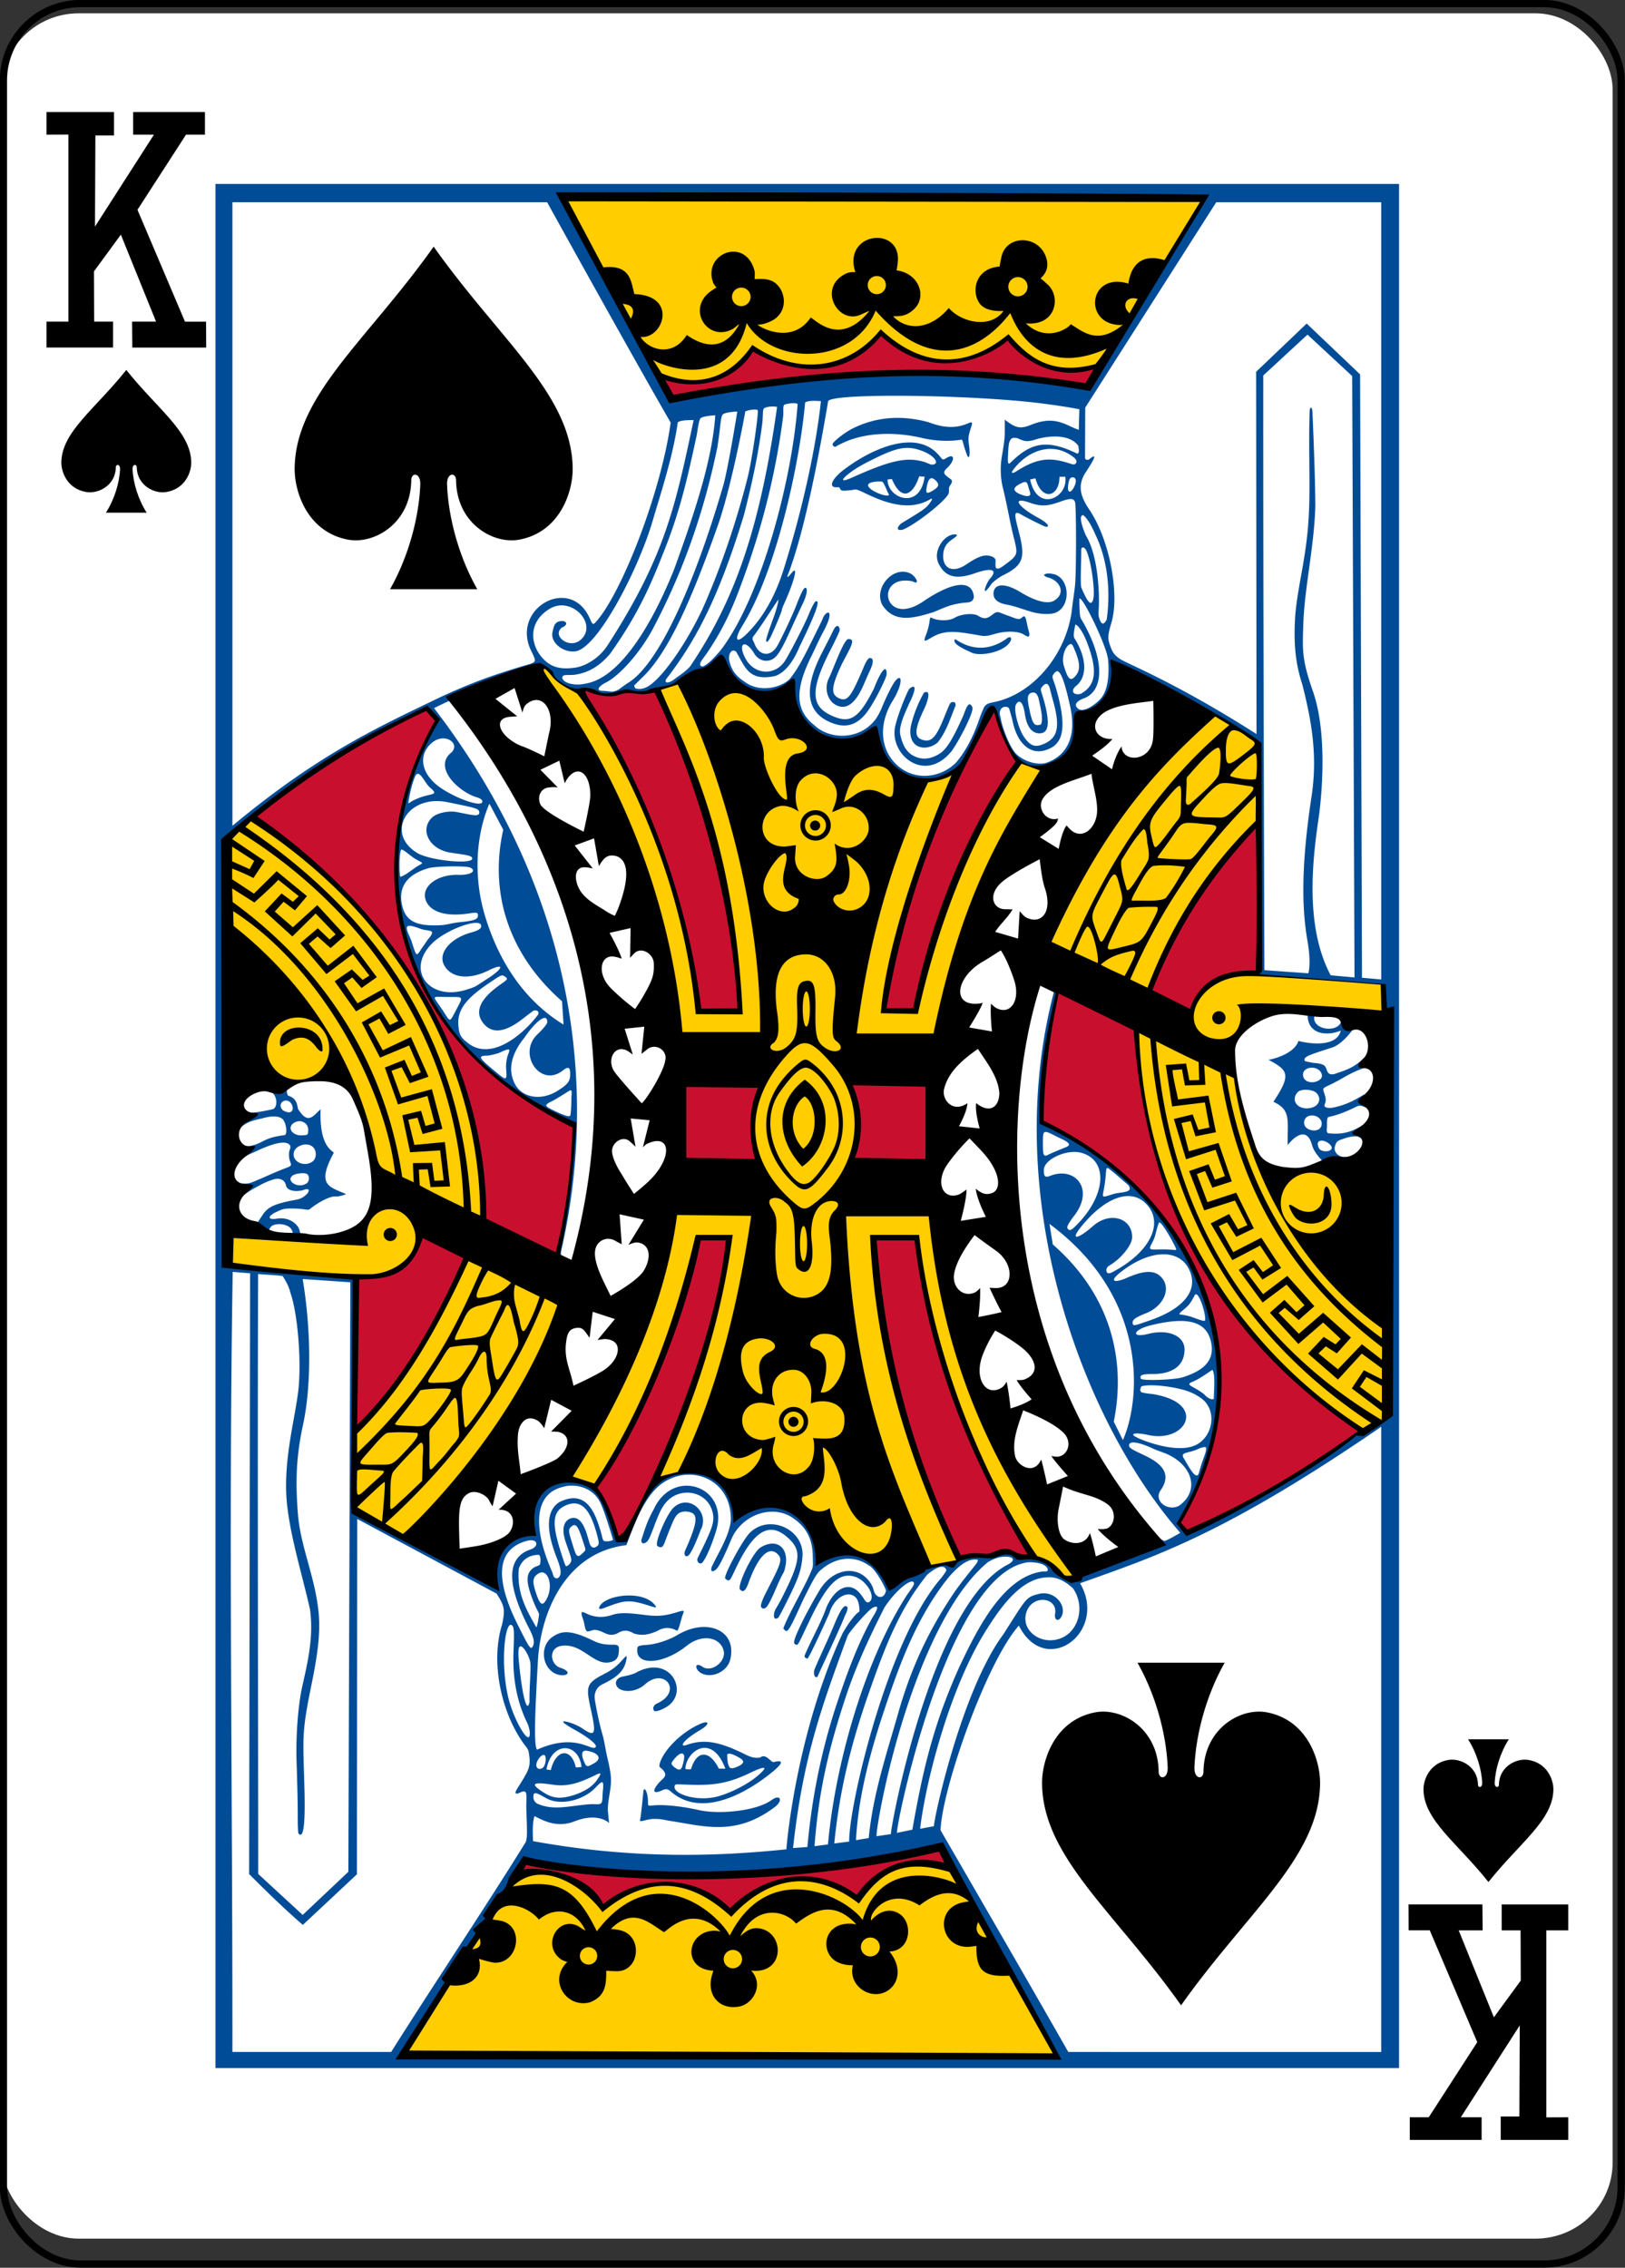 <svg width="224.23" height="312.81" xmlns="http://www.w3.org/2000/svg"><rect width="100%" height="100%" fill="#333333" stroke="none"/><g transform="translate(-259.93 -369.78) matrix(.934 0 0 .923 -1644.3 -291.15) matrix(1.071 0 0 1.07 -1853.2 1127.6)"><rect x="3634.2" y="-382.75" width="222.23" height="310.81" rx="10.63" ry="10.63" fill="#fff"/><path d="M3651.4-332.94c-4.291 5.465-8.883 8.61-8.96 12.873-.025 1.38.811 3.727 3.43 4.176 1.698.29 4.037-.938 4.086-3.432-.01-.496.588-.483.583.197-.08 1.967-.778 4.258-1.95 6.122h5.622c-1.172-1.864-1.87-4.155-1.95-6.122-.01-.68.59-.693.583-.197.05 2.495 2.388 3.722 4.087 3.432 2.618-.449 3.454-2.795 3.428-4.176-.077-4.263-4.668-7.408-8.959-12.873zm187.9 211.19c-4.291-5.465-8.883-8.61-8.96-12.873-.025-1.38.811-3.727 3.43-4.176 1.698-.29 4.037.938 4.086 3.432-.01.496.588.483.583-.197-.08-1.967-.778-4.258-1.95-6.122h5.622c-1.172 1.864-1.87 4.155-1.95 6.122-.01.68.59.693.583.197.05-2.494 2.388-3.722 4.087-3.432 2.618.449 3.454 2.796 3.428 4.176-.077 4.263-4.668 7.408-8.959 12.873zm-187.1-217.94h3.305l-4.855-12.146-3.71 5.13.026 7.016h2.605v3.618h-9.18v-3.618h3.025v-26.121l-3.025.012v-3.162h9.315v3.269h-2.57l-.056 12.73 8.131-12.837h-2.87v-3.162h9.91v3.162h-2.615l-6.695 10.49 6.555 15.624h2.91l.015 3.618h-10.19l-.031-3.623zM3838.5-115h-3.305l4.855 12.146 3.71-5.13-.027-7.016h-2.605v-3.618h9.18V-115h-3.024v26.121l3.025-.012v3.163h-9.315v-3.27h2.57l.056-12.73-8.131 12.837h2.87v3.163h-9.91v-3.163h2.615l6.694-10.49-6.554-15.624h-2.91l-.015-3.618h10.19l.031 3.623z"/><path d="M3663.7-358.92h163.27v263.16H3663.7zm115.88 261.48c-6.07-11.071-15.668-29.105-15.952-29.248-3.549 1.9-39.73 6.772-57.133 2.055-5.952 8.992-11.796 17.898-16.978 26.812zm-55.567-33.113c-.91.035-1.925.578-1.738.093.108-.28.365-3.12.478-4.135.272-.452.655.732.611 1.832-.025.631.277.18 2.337.29 2.23.117 4.055.537 4.811.701 2.636.573 7.735.162 9.92-1.436 1.183-.865 1.63.069.411.997-5.507 4.193-9.873 2.594-14.657 1.892-.95-.202-1.31-.267-2.173-.234zm2.341-3.978c-.342-.224-.567-.247-1.005-.042-1.69.793-1.248-.344-.031-1.49.556-.522.54-.789.118-1.338-.214-.279-.57-.313-.486-.73.366-1.797 2.877-4.515 5.683-5.73 1.168-.505 1.352.048-.124.92-2.27 1.34-3.005 2.484-1.72 2.018 2.49-.902 4.76-.265 7.946 1.331.91.456 1.327.546 2.101.463.573-.477 1.085.096 1.44.396.223.18.27.266.524.206 1.813-.428.726.733-1.751 2.55-4.438 3.15-9.279 4.635-12.695 1.446zm6.828.775c1.814-.55 4.026-1.696 5.382-2.892 1.65-1.454.717-1.233-1.178-.316-2.742 1.326-4.662 1.71-7.747 1.638-2.583-.06-2.502-.164-2.596.159-.33 1.134 3.224 2.293 6.14 1.41zm-5.01-4.43c.147-.489.26-1.14.128-1.351-.239-.383-.752-.1-1.405.728-.404.513-.349.582.047.987.2.135.352.236.471.306.551.236.64-.278.76-.67zm1.129.67c.794-2.714 2.572-2.662 3.84-.065l.895.005c-1.84-5.052-5.4-2.494-5.519.02.42.14.784.04.784.04zm6.642-.458c.84-.47.716-.79-.353-1.343-.76-.393-1.162-.473-1.3-.219.01.56.033 1.361.355 1.805.335.204.796.003 1.298-.243zm-11.767-7.729c-.154-.255-.127-.721.457-.993 3.601-1.673.977-5.204-1.802-2.556-.882.726-2.193 1.064-3.205.631-.953-.416-.97-1.585.294-1.834.416-.082 1.48-.309 1.874-.583 4.832-2.595 7.399 3.048 3.97 4.926-.705.413-1.452.644-1.588.41zm-13.538-5.124c-1.961-.892-2.23-3.988-.392-5.194 1.17-.803 2.366-1.022 5.59.578 2.275 1.13 3.578-.087 3.52 1.229-.036.8-.083 1.606-1.407 1.799-2.151.313-3.62-2.616-6.382-2.34-1.994.2-1.741 2.592-.301 3.078 1.92.648.756 1.416-.628.85zm35.911.465c-.265 0-.368-.706-.222-1.058.967-2.338 1.882-4.187 2.77-6.373.71-1.74 1.185-2.49 1.503-2.487.325.002.475.256-.068 1.329-.738 1.942-3.321 7.421-3.742 8.43-.064.156-.145.16-.24.159zm-15.952-.62c-.867-.62-.721-1.54.266-.843 1.269.895 3.349-.743 2.925-2.289-.513-1.868-2.986-2.32-5.057-.647-3.267 2.64-6.85 2.773-6.85.71.01-.59-.077-.724 1.282-.816 1.58-.107 3.364-.833 4.25-1.375 3.974-2.43 8.201-.753 7.326 3.303-.395 1.912-2.732 2.839-4.142 1.957zm-14.57-5.985c-.323-.01-.913.316-1.082.19-.33-.248-.283-.968-.555-1.738-.483-1.367-.012-.94.838-.57 1.154.447 2.247.36 3.22.022 1.004-.35 2.321-.27 4.43.006 1.696.222 2.648.157 4.188-.284 1.67-.526 1.228-.337.95.698-.182.678-.41 1.588-.623 1.807-1.154-.65-2.031-.398-2.79.044-1.248.55-2.132.646-3.153.339-.961-.55-1.531-.504-2.303-.03-1.33.646-1.92-.422-3.12-.484zm24.912-2.842c.234-.413.574-.98.894-1.618 2.581-5.146 2.757-6.577.935-8.31-2.448-2.33-4.535-1.32-6.88 3.332-.57 1.13-.91 1.978-1.14 2.327-.266.401-.575.092-.728-.065-.29-.295 2.314-5.234 3.334-6.312 2.67-2.821 7.633-.564 7.317 3.273-.16 1.933-.526 2.992-2.286 6.535-.436.877-.814 1.62-1.045 1.979-.826.555-.637-.72-.4-1.14zm-24.329-.205c.408-1.833 6.26-2.68 7.803-.277.15.234.062.225-.6.043-2.976-.988-3.566-.934-6.417.197-.429.166-.734.235-.786.037zm22.332-.348c0-.172.218-.85.548-1.505 1.952-3.872 2.49-4.806 1.895-5.53-1.16-1.41-2.718-.185-4.15 3.859-.535 1.511-.9 1.189-1.16.95-.5-.457 1.713-5.161 2.78-5.863 2.42-1.544 4.324.244 3.255 3.403-.835 1.426-1.523 3.621-2.302 4.776-.37.518-.869.364-.866-.09zm-8.752-6.289c-.117-.195.111-.457.95-2.26 1.151-2.48 1.509-3.398 1.04-4.813-.834-2.522-3.98-3.14-5.89-1.486-.626.534-1.05 1.274-1.345 1.938-.69 1.537-1.266 3.525-1.675 3.942-.358.362-.857.435-.824-.196.454-1.338.669-2.376 1.743-4.338 2.677-5.841 10.396-3.136 8.589 3.013-.672 2.232-1.444 3.922-1.901 4.471-.254.306-.676.04-.687-.27zm-1.79-1.073c0-.192.29-.74.597-1.503 1.305-3.241 1.314-4.235-.589-4.276-1.138.147-1.307.615-2.306 3.172-.324.83-.503 1.423-.696 1.676-.207.272-.595.11-.754-.052-.408-.418 1.373-4.612 2.314-5.403 2.166-1.892 4.971.795 3.657 3.207-.616 1.687-1.147 2.83-1.508 3.352-.32.461-.72.396-.716-.172zm-46.094-37.792-6.577-.453c1.165 7.068 1.225 14.847.047 20.364-1.006 4.717-1.018 8.192-.717 12.281.35 4.758 2.354 8.793 2.859 13.844.365 3.66-.44 7.48-1.16 11.118-1.203 6.08-.955 6.716-.778 13.851.164 6.615-.45 6.378-.828 5.992-.057-.059-.11-1.228-.101-2.62.01-1.391-.077-4.794-.156-7.156-.158-4.718.364-8.889.743-10.605.77-3.493 1.635-7.07 1.102-10.937-1.083-4.879-2.609-9.751-3.144-14.454-.66-5.799.963-11.617 1.499-15.828.518-4.066-.031-11.1-1.09-14.028-.183-.974-1.05-2.244-1.05-2.244-1.027-.127-2.446-.202-3.377-.274-.078 27.925-.001 55.861.02 83.789l6.134 5.723 6.301-6.025zm.443 32.033s9.358 5.418 19.676 10.742c-.983-6.092 2.133-7.01 5.059-7.717-.7-11.768 10.02-9.354 11.663.87l1.056.005c1.858-5.098 3.695-8.617 7.925-9.456 3.278-.65 6.511 1.437 7.33 6.354-.144-.345 10.87-6.5 11.174 6.504 5.001-3.123 8.57-.425 10.013 3.54 2.111-3.237 7.397-3.379 9.087-3.614-.092-.734 6.147-1.945 8.94-.981 3.411-.446 4.828 2.315 6.52 3.09 3.553-1.006 13.054-4.366 12.247-6.09.093.06.502.592 1.118.84.22.09 2.237-1.126 2.237-1.126-13.674-15.844-24.863-46.92-17.436-75.538-1.06-.943.964-.165.489-.036 0 0-2.606 12.747-2.294 18.25 30.624 14.665 26.857 45.562 19.024 55.752l1.241 1.663c.55.37 24.12-13.453 23.342-14.02l4.46-2.234-.722-60.408-17.64-1.356s.189-.508.412-.64c.161-3.687-.167-9.142.01-13.707.069-13.047.199-17.484.03-17.845-5.44-3.603-13.551-8.872-20.378-11.426.28.08-.111 5.406-.32 5.71-6.387 2.05-3.422 4.67-5.782 7.484-1.586 1.753-5.298 2.087-7.09-.016-2.141-2.084-3.146-6.866-3.146-6.866-3.378 3.635-2.685 8.025-7.21 9.678-7.273 3.628-9.582-7.22-9.159-6.969-2.787 2.703-10.608 4.9-11.453-6.51-3.516 3.255-7.458 1.64-9.13-2.367-2.146.076-4.553 1.767-6.725 2.682-2.016.897-4.595 1.424-6.51 1.384-2.394.291-4.366.28-6.524-.366-1.013.331-3.299-.659-4.004-2.077-1.08-1.275-2.02-1.35-3.046-1.12-3.494 1.852-7.24 2.299-11.365 4.237-.257.18.363.518.154.452-.088-.028-2.167 1.026-2.167 1.026 20.893 27.627 22.03 55.521 17.65 75.29-.171.685-.266 1.183.185 1.722-.662-.115-.673.08-.797-.347.437-5.968 2.25-8.563 2.203-18.135-7.495-4.098-15.98-10.117-19.613-17.548-8.006-12.533-5.365-27.488.632-39.337l-1.492-1.558c-17.512 8.824-27.85 18.339-27.85 18.339l.074 59.276 17.996 2.087zm-8.682-39.583c-.577-.641-2.046-.754-2.659-.266-.14.12-.443.748-.532.725-.42-.378-.85-.404-1.488-1.072l.865-1.316c.685-1.04 1.672-1.41 3.336-1.801.59-.14 1.481-.266 1.796-.4 1.25-.544 1.686-1.72.42-1.193-.925.255-2.217.17-2.389-.68-.14-.698-.732-.972-1.392-.89-1.22.295-2.333.935-3.412 1.58-.479.29-1.387.947-1.387.947-.143.226-.671-1.421-.179-1.903.612.075 1.138.08 1.734-.158 1.488-.597 2.92-1.316 4.422-1.893.956-.378 1.044-.346.792-1.029-.124-.251-.234-1.088-.07-1.525.175-.466.155-.7-.142-.899-.675-.453-2.296-.03-4.575 1.07-.693.336-1.151.47-1.59.827.283-.726.118-.86.111-1.619.93.117 1.768-.254 2.51-.648.613-.322 1.3-.64 2.984-.856.46-.06.25-1.752-.274-2.243-.495-.464-1.536-.474-2.795-.1-1.125.26-2.523.523-3.297 1.739.743-2.054.187-1.252 1.803-2.527.78-.016 2.501-.388 2.906-.478.687-.152.797-1.774-.2-2.468-.626-.549 2.27-.563 2.214-.396-.037.096-.064.789.158.965 1.247.378 1.236 1.404 1.345 1.836 1.432 2.364 2.137.88 3.123.066-.208 5.15 1.582 5.735 1.82 6.061-2.46 4.614-.605 4.728 1.7 5.789 0 0-.876.358-1.46.321-.917-.056-2.673 1.038-3.44 1.682-.424.356-.437.06-2.13.01-1.597-.046-1.714.073-2.441.398-1.436.64-1.428 1.243-.026 1.005 1.493-.254 2.957.659 3.129 1.902.118.235.013.254-.011.24-.311-.058-1.015.06-1.004-.09.01-.15 0-.317-.276-.712zm2.18-6.24c.405-.26.475-1 .122-1.3-.32-.273-1.684-.127-2.07.22-.87.69.722 1.844 1.948 1.08zm.873-3.1c.501-.393.563-1.339.128-1.888-.736-.93-2.66-.373-2.765.801-.11 1.25 1.59 1.91 2.637 1.087zm-.626-4.253c.091-1.027-.92-1.677-1.85-1.19-1.157.606-.454 1.885.996 1.81.803-.042.803-.042.854-.62zm-3.389-4.167c-.54.267-.568.907-.056 1.32 2.031 1.128 1.413-1.894.056-1.32zm141.86 6.138c-.892-3.306-3.35-.028-3.353.018-.087-3.388.55-4.896-1.975-6.053 2.534-3.862 2.005-4.395-.681-5.876.247.021 3.566-.727 4.134-2.635.126.09 5.209 1.35 5.843-1.442-1.534.703-4.55.808-4.584-2.193.285-.086 1 .062.94.158-.401 1.924 3.084 2.4 3.654.88 0 0 1.17.79 1.685.911.057.039-1.585 2.33-3.082 2.677-2.7.899-3.632 1.142-3.635 1.681 0 .21.44.244 1.243.409 1.677.116 1.642.478 1.861 1.037.195.495.384.594.943.544 1.916-.64 2.874-.977 4.208-2.32.163-.032.351 1.412.455 1.461.016-.23-1.356.172-3.46 1.411-1.72 1.012-2.392 1.159-2.61 1.432-.162.203.255.841.3 1.534.036.583-.353.865-.067 1.047.33.21.843.172 1.517-.004 1.485-.36 2.579-.948 3.914-1.778-.284.54.191 1.911.191 1.911s-.659-.466-1.201-.224c-1.236.608-2.46 1.187-3.997 1.508-.212.181-.177.618-.18 1.258 0 .45-.131.864.15 1 2.103.258 3.362-.242 4.87-1.187l-.363 1.896c-.486-.552-1.882-.146-2.817.225-.471.15-.612.448-.732.861-.209.708.238 1.195.753 1.428.343.154.87.091.87.091-1.548.98-1.567 1.292-3.352.566-.61-.666-1.21-1.368-1.442-2.231zm2.534.001c-.401-.467-1.101-.735-1.508-.55-.363.194-.233.6-.117.91.306.857 2.434.58 1.625-.36zm-1.413-2.363c.568-.749-.057-1.756-1.105-1.763-.73-.005-1.118.453-1.11 1.027.015 1.087 1.741 1.361 2.215.736zm-1.165-2.853c1.051-.288 1.374-1.314.647-2.058-.516-.529-2.139-.595-2.573-.116-1.107 1.221.134 2.664 1.926 2.174zm.874-3.754c.618-.317.737-.847.191-1.449-.99-.848-2.718-.187-2.16 1.05.274.606 1.217.786 1.97.4zm-126.57-28.487c.93-.34 1.6-1.065 2.577-1.621.66-.363.46-.305-.383-.801-.664-.307-1.993-1.662-2.118-1.34-.3.578-.258 3.736-.076 3.762zm23.578 30.747c.126-1.356-.116-.96-.846-.517-.54.35-1.406.883-1.745 1.054-1.34.672-1.18.707.706 1.62 1.266.57 1.633.64 1.743.402.131-.842.123-1.76.142-2.559zm-1.934-.848c1.28-.812 1.704-1.23 1.766-2.14.01-1.048-.114-1.43-1.027-.704-3.114 2.474-6.32-2.38-3.47-5.078.582-.55 1.32-1.41 1.327-1.63.047-1.564-1.703-.045-3.133 2.104-1.583 1.953-2.57 4.397-1.18 6.743 1.11 1.718 3.584 2.057 5.717.705zm-7.076-3.16c-.056-.766.158-1.621.257-1.876.35-.896.335-1.007-1.252-.261-.632.21-1.388.38-1.679.378-1.296-.008-.972.402.885 1.96 1.867 1.566 1.93 1.708 1.79-.2zm4.414-7.5c.198-.471-.213-.653-.607-.564-.03.007-.71.517-1.509 1.15-2.42 1.917-4.195 2.141-5.396.68-1.218-1.48-.709-3.237 2.012-5.248 1.201-.888 1.49-.948.912-1.335-.44-.295-.466-.25-2.192.925-3.477 2.369-4.519 3.987-4.17 6.344.071.968.575 1.475 1.063 1.852 3.316 2.956 7.916-1.12 9.887-3.804zm3.51 1.399-.21-3.262c-7.27-6.44-10.091-15.03-8.11-23.953l-1.91-3.64c-1.663 3.863-2.389 9.755-.58 15.757 1.535 5.096 4.61 11.268 10.811 15.097zm-14.893-1.9c1.124-2.17 1.159-1.936-1.012-1.955-2.477-.021-2.2-.325-.804 1.803 1.121 1.71.933 1.859 1.816.152zm1.488-2.975c1.427-.46 1.101-.355 2.995-1.594 2.173-1.422 2.264-2.2.082-1.104-2.802 1.407-5.262 1.048-6.175-.789-.814-1.636.885-3.677 3.682-4.476.956-.273 1.46-.503 1.462-.924.01-1.284-4.753.429-6.715 2.367-3.787 3.741-.473 8.18 4.669 6.52zm-6.123-5.825c.128-.195.468-.663.783-1.148 1.34-1.568.213-1.1-.978-1.528-.628-.234-1.273-.466-1.642-.41-.713.11.24 1.493.469 2.386.64 1.99.567 1.93 1.368.7zm5.07-3.586c2.401-.236 2.646-.47 2.649-.97 0-.496-.294-.401-1.499-.233-3.191.446-5.304-.37-5.76-2.082-.472-1.767 1.69-3.44 4.57-3.341 1.56.053 2.6-.49 1.65-1.01-.495-.272-4.792-.214-5.764.07-2.855.837-4.019 2.435-3.758 4.647.395 2.73 1.877 3.514 5.491 3.32.692-.037 1.575-.317 2.421-.4zm1.858-8.896c0-.426-.683-.488-2.948-.826-3.018-.451-4.366-3.26-2.547-4.95.69-.64 2.332-.916 3.247-.748 1.99.365 3.206.776 3.225.097 0-.605-.573-.649-4.308-1.442-5.641-1.2-8.739 4.37-4.228 7.095 1.714 1.036 7.553 1.624 7.559.774zm1.398-7.971c0-.214-.181-.378-.609-.546-2.64-.722-6.29-4.266-3.623-6.336 1.206-1.28-.964-2.793-2.694-1.347-1.796 1.501-1.645 3.86.424 5.726 1.905 1.718 6.496 3.505 6.502 2.503zm-9.14-.333c1.96-.926 3.369-.393 1.868-1.67-.842-.786-1.561-3.018-2.147-1.125-.448 1.129-.777 3.12-.79 3.315.132.135.102-.096 1.068-.52zm66.168-10.48c.321-1.417 1.647-4.756 1.907-4.964.986-.786.85.26-.054 2.077-.824 1.855-1.467 3.346-1.212 4.45.363 1.571.995 2.77 2.619 3.17 1.141.28 2.217-.2 2.946-.717.963-.685 1.875-2.44 2.964-4.872.348-.684.815-2.785 1.395-1.503.28.663-2.044 5.076-2.913 6.194-3.805 4.664-8.839.15-7.652-3.835zm16.655 4.2c1.088 1.048 2.927 1.575 4.128 1.2 2.945-1.045 4.284-3.844 3.169-8.345-.565-2.523-1.048-4.092-1.536-4.404-.238-.152-.497.131-.728.482-.206.314.109.754.443 1.941 1.408 5.002 1.04 7.263-.678 8.22-2.493 1.386-4.629-.211-5.352-3.78-.116-.55-.457-1.675-.457-1.675-.191-.496-1.735-.387-1.174 1.275.17 1.285 1.346 4.35 2.185 5.085zm12.637-13.1c-.039-1.76-3.718-9.394-3.968-8.584 0 0-.016 1.785.128 2.487.055.265.245.51.403.793 3.197 5.734 2.703 9.776-.07 10.66-.944.432-1.149.856-.727 1.301.855.934 2.997-.914 3.414-1.584 1.05-1.505.904-4.25.82-5.073zm-53.54-1.298c5.634-7.3 9.971-23.964 10.711-34.51-.197-.214-1.44-.101-1.857.113-.2.262-.066.843-.137 1.6-1.122 8.718-3.193 16.66-6.263 24.745-1.343 3.513-2.59 5.825-4.208 8.268-.283.426-.642.865-.784 1.113-.409.594-.108.982.366.731.842-.479 1.567-1.399 2.172-2.06zm-4.108 2.122c6.221-9.339 9.647-19.412 11.986-36.22-.52-.14-1.488-.053-1.824.208-.206.313-.069.94-.259 2.388-.491 3.746-1.228 7.506-2.47 12.43-3.281 10.896-6.296 16.996-10.256 22.334-.32.45-.605.74-.577.931.042.28.426.257 1.056-.139.822-.65 1.763-1.218 2.343-1.933zm-5.856 2.828c1.88-1.074 5.191-5.747 7.53-10.78 2.625-5.941 4.822-12.653 6.26-18.465.624-2.547 1.511-8.908 1.385-9.327-.12-.309-1.965.06-1.734.26 0 0-1.826 10.226-3.79 15.862-3.647 10.463-6.802 17.562-10.196 20.975-.445.447-1.321 1.322-1.321 1.322s.018.39.301.45c.677.126 1.128-.071 1.565-.297zm-2.878-.417c4.243-2.39 9.212-13.552 13.269-27.568.694-2.398 1.962-10.426 1.962-10.426s-1.69.063-2.017.421c-.328.485-.275 1.72-.749 4.654-1.824 8.865-4.575 16.952-8.71 24.944-1.79 3.541-4.762 6.876-6.638 7.826-1.049.531-1.356 1.116-.588 1.159 1.294.046 1.41.319 2.349-.19zm58.143 124.83c-3.182-.011-5.885 3.065-8.293 6.93-5.122 7.921-8.565 21.158-9.403 28.193l1.932-.367c-.29.134 3.613-18.724 9.558-26.8 3.214-5.094 3.079-5.17 4.883-5.638 2.281-.591 4.111 1.896 2.98 3.395-.41.507-.86.134-.733-.589.405-2.306-2.935-2.75-3.867-.483-1.073 2.606 1.78 4.93 4.567 3.906 2.492-.887 3.535-4.396 1.786-6.989-.899-.877-2.2-1.655-3.41-1.558zm-16.751-.323c-3.81 4.822-5.698 9.776-8.038 16.54-2.337 6.76-4.016 13.37-4.744 20.957l2.055-.267c-.075-4.877 5.229-28.098 12.681-36.796.416-.55.75-1.008.72-1.136-.414-1.174-2.181.24-2.674.702zm8.418-1.8c-4.939 4.077-8.883 12.985-11.484 21.22-2.812 8.9-4.074 17.058-3.863 17.058l1.962-.291c-.146-.517 5.513-31.88 16.012-37.59.91-.458 1.102-.92.334-1.12-1.182-.166-2.132.225-2.962.724zm5.529.02c-10.783 1.431-17.83 34.771-18.065 37.54 0 .042-.04.257-.04.257l2.147-.446.028-.16c1.48-8.518 2.92-14.49 6.28-22.19 2.62-5.706 6.234-13.002 11.634-13.709.439-.057.855.12.701-.395-.329-.817-1.943-.921-2.684-.896zm-64.264-10.499c-3.898 1.01-4.024 5.719-1.429 11.736.196.455.161.703.36.878.443.392.792-.154.841-.514.075-.547-.157-1.283-.569-2.352-1.606-4.165-1.22-6.565.37-7.626 4.076-2.118 5.173 2.23 5.79 4.23.15.488.202 1.158.468 1.195.813.112 1.201-.179 1.19-.179 0 0-1.08-3.744-1.74-5.151-1.064-2.276-3.598-2.753-5.281-2.217zm-28.274 4.446-.04 49.634-7.46 7.066c-3.202-2.768-7.408-7.102-7.408-7.102l.132-83.907-2.4-.194c-.588 36.05-.011 72.829-.04 108.95h21.902c6.104-9.815 12.524-19.466 18.56-29.311.225-.556.199-1.383.089-4.442-.045-1.242.094-2.197-.088-2.488-.184-.295-.574-.085-.937.08-.37.168-.59.108-.391-.332.113-.25.478-.798.794-1.32 1.025-1.697 1.275-2.241.93-4.123-.086-.462-.507-.854-.873-1.4-3.073-4.575-4.324-11.357-2.798-16.324.486-2.196.31-2.641-.74-4.352zm96.564-53.368c-2.006-1.04-1.967-1.016-1.98.95.012 1.471.04 1.827.586 1.628.791-.405 1.758-.777 2.488-1.09 1.393-.483-.377-1.101-1.094-1.488zm7.94 5.112c-1.557-1.254-.982-1.11-1.423 1.717-.266 1.708-.61 1.752 1.141 1.187.994-.347 3.037-.128 2.12-1.305.01.02-1.533-1.338-1.838-1.6zm-67.37 51.918c-8.343 1.003-11.836 9.286-12.21 16.192-.294 5.452-.66 11.817-.115 12.375 5.471-2.483 7.579.383 8.097-.39.237-.337-1.213-1.455-3.034-2.459-.423-.233-1.079-.652-1.327-.86-.664-.555 1.326-.077 2.584.787 1.605 1.103 1.874.873 1.178-2.348-.757-3.502-.88-3.931 1.786-5.32 1.067-.555 1.673-1.027 2.437-1.89.611-.692.768-.86.543.156-.39 1.76-1.942 2.528-3.339 3.242-.695.36-.982 1.084-.986 1.705 0 .633.717 4.056 1.051 5.149.31 1.039.423 2.08.662 3.139.627 2.749.667 3.288.35 5.283-.185 1.17-.28 1.837-.215 2.543.059.643.147 1.517.147 1.517 0-.03-1.49-1.545-4.757-.247-2.356.936-4.217-.04-5.537-.732-.304 1.082-.235 2.258-.198 3.5 13.584 2.508 25.186 2.171 34.954 1.14.158-2.42 1.78-17.147 7.737-30.14.936-1.67 1.881-2.812 2.229-2.988.18-.091.072-.261.112-.404-.034-.542-.164-1.382-.626-1.754-1.127-.907-2.926.261-3.517 2.286-.518 1.213-2.883 6.46-3.051 6.372-.14-.089-.468-.096-.349-.5.905-2.127 2.149-4.376 2.849-6.285.967-2.748 3.07-4.2 4.643-2.466.539.594.755 1.142 1.002 1.33.187.143.438.046.592-.19.593-.901-.781-2.948-2.255-3.36-2.128-.593-3.714.974-6.127 6.056-1.393 2.934-1.642 3.67-1.863 3.445-.049.02-.419.02-.285-.549.287-1.221 2.136-4.771 3.475-7.023 1.983-3.333 5.663-3.603 7.21-.71.237.394.25.91.512 1.261.475.62 1.256.497 1.45-.521-.21-.674-1.505-3.11-2.403-3.533-2.07-1.437-4.582-1.155-6.696.75-.48.433-.98 1.312-2.382 4.186-2.066 4.608-2.12 4.626-2.685 3.883.83-2.241 3.016-5.883 3.898-8.12.168-.333.201-.691.189-1.035-.051-1.625.211-4.498-3.193-6.539-2.902-1.579-6.734.083-8.039 3.191-1 2.381-1.73 4.017-2.233 4.355-.708.474-.576-.187-.506-.426 1.006-2.155 2.421-4.332 2.645-6.501.131-5.267-4.601-7.554-8.342-5.825-3.134 1.328-4.643 5.459-6.06 9.272zm-25.58-118.48c4.596-2.158 7.743-3.244 12.427-4.639.633-.28.733-.344.062-1.687-2.967-5.934 5.175-10.663 7.942-4.84.369.777.454 1.207.818.835 3.5-3.724 9.076-18.015 10.437-27.975-6.18-10.865-17.042-30.779-17.042-30.779h-43.413v87.097c12.094-10.193 20.323-13.88 28.77-18.013zm51.55-8.597c.335-.695.871-1.774 1.09-2.276.282-.918 1.339-1.491.824.152-.117.354-.318.833-.638 1.469-.625 1.136-1.22 2.528-1.665 3.437-2.405 4.869-2.291 7.707.396 9.82 2.008 1.938 6.224 2.157 8.467-.973a9.197 9.197 0 0 0 .733-1.391c.975-2.39 1.694-3.586 1.879-3.823.998-1.28 1.158.306-.333 2.747-1.709 2.797-1.738 5.829-.261 7.961 2.189 3.162 6.347 3.251 8.957.715 1.357-1.606 2.435-3.65 3.303-6.262.193-.579.392-1.009.533-1.348.217-.524.53-.718 1.34-.875 5.556-1.075 10.218-6.835 10.88-13.124.087-.85.327-2.356.414-3.25.175-1.782.178-11.013 0-11.564-.094-.297-.26-.455-.62-.45-.279.003-.671.101-1.236.305-1.831.66-2.684.827-4.444.192-.58-.21-.983-.282-1.222-.261-.776.068.256 1.193 2.519 2.435.97.533 1.736 1.25.95 1.197-.228-.015-2.96-1.44-3.337-1.674-1.244-.771-.92.2-.279 2.752.861 3.429.365 4.391-2.315 5.734-.5.25-1.163.773-1.5 1.11-1.42 2.12-1.054.558-.338-.571 1.222-1.293.473-1.733-2.033-.838-2.859 1.022-4.15.276-4.95-1.329-.904-1.815.797-4.15 2.215-4.104.46.015.377.182-.3.649-.817.563-1.205 1.107-1.29 2.07-.173 1.963 1.217 2.796 3.16 1.48.917-.622 1.64-1.051 2.334-1.21.689-.158 1.723.1 1.72.656 0 .23-.034.792.015.917.182.621 1.167-.259 1.595-.571 1.463-1.105 1.415-1.323 1.016-3.115-.654-2.507-.984-4.8-1.606-7.343-.333-1.332-.39-2.837-.187-4.194.102-.68.364-2.079.417-3.036.053-.958-.01-2.326.029-2.325 1.453 1.122 2.043 1.319 3.461.775 2.194-.908 3.58-.814 5.428.08.684.33 1.307.563 1.307.563l.084-2.88s-1.71-.355-4.873-.775c-9.519-1.263-29.052-1.53-29.78-.369-1.286 7.695-3.035 16.92-5.058 22.872-.355 1.181-.693 1.657-.512 1.693.074.014.427-.443.592-.635.926-1.08.216 1.484-1.182 4.572-.126.278-.23.584-.23.678 0 .186-.88 2.338-1.485 3.64-.377.808-.689 1.052-.685.535.424-1.78 1.547-4.08 1.71-5.666-.985 1.436-2.418 3.806-3.502 5.22-.2.38.012.498.187.969.652 1.757 2.23 1.915 3.142.323.508-.887 2.088-4.23 2.638-5.694.565-1.505.962-2.299 1.15-2.397.379-.198.451.658-.22 2.082-2.033 4.32-2.905 6.742-3.9 7.635-.774.693-2.111.65-2.854-.584-1.26-2.092-2.335-1.4-1.179.745 1.194 2.216 3.922 2.423 5.347.428.47-.66 2.684-4.927 3.38-6.662.388-.969.803-1.723.942-1.777.743-.29-.105 1.923-2.24 6.352-.691 1.71-1.802 3.504-3.306 4.06-3.653.808-4.147-1.144-5.418-3.367-.617-.554-1.177.331-.94 1.309.383 1.586 1.177 2.267 2.31 3.024 2.287 1.526 5.3.422 6.147-.705.847-1.128 1.425-2.036 3.307-5.935zm13.434 14.654c-.331-.74-.284-1.492-.115-2.194a18.1 18.1 0 0 1 1.758-4.45c1.2-.573.284 1.707.134 2.046-1.447 3.047-1.584 4.226-.234 4.578 1.157.3 1.78-.414 2.873-3.146.561-1.402.786-2.023.984-2.103.422-.171.624 0 .6.428-.724 1.794-1.29 3.68-2.478 5.17-1.162.983-2.914.988-3.522-.328zm-10.852-2.34c-5.787-2.071-2.312-8.431-1.139-10.729.197-.382.935-1.867 1.171-2.355.425-.874.842-.532.839.046 0 .163-.635 1.52-1.274 2.779-2.8 5.527-2.704 7.78.017 9.096 2.655 1.283 3.844.545 5.961-3.674 1.225-3.167 1.83-3.22 1.762-2.016 0 .45-1.485 3.486-2.441 4.897-1.345 2.007-2.869 2.68-4.896 1.956zm.2-2.668c-1.041-.651-1.467-2.271-.85-3.598.56-1.094 1.995-5.286 2.67-5.522 1.085-.038.506.88-.838 3.458-1.59 3.415-1.533 4.329-.306 4.851 1.136.484 1.675-.507 3.35-4.502.263-.628.63-1.279.845-1.143.266-.02.729.183-.152 1.993-.209.433-.563 1.34-.955 2.186-1.145 2.472-2.444 3.102-3.763 2.277zm18.817-7.25c-.459-.237-2.609-1.09-2.29-1.797.04-.067.164-.014.228.029 1.968 1.33 4.417 1.669 6.97-.18.43-.381.75-.123.51.357-.773 1.549-4.214 2.21-5.418 1.591zm-6.323-2.245c.059-.149.236-.591.393-1.186.236-.894.181-1.553.39-1.439.892.487 2.487.499 3.268.018.855-.528 2.592-.689 3.224-.273.904.593 1.364.317 1.998-.181.715-.563.728-.322 2.02.13.953.334 1.328.563 1.733.488.156-.028.471-.385.572-.367.31.056.345.945.63 1.96.253.897.11 1.113-.688.575-.592-.4-2.295-.588-4.066-.04-1.312.406-1.614.243-2.577.078-2.4-.409-4.132-.725-5.92.32-.955.558-1.302.848-.977-.083zm-5.97-4.432c-1.162-2.355 1.513-5.472 3.863-4.371.78.365 1.473 1.747.32 1.113-5.347-1.09-4.011 6.814 1.73 2.64 3.816-2.557 6.516-2.953 6.741-.48-.107.91-.906.764-1.513.848-1.581.222-2.166.482-3.999 1.274-2.788.887-5.513 1.612-7.141-1.024zm20.922 1.088c-1.305-.339-2.438-.858-3.798-1.107-1.348-.237-1.956-.947-1.712-1.902.253-.993 1.602-1.098 3.63.152 2.247 1.385 3.877 1.72 4.7 1.198 1.663-1.056.766-2.775-.821-3.215-1.192-.335-.315-.803.966-.417 2.066.79 2.11 4.56-.015 5.343-.711.262-1.965.19-2.95-.052zm-18.211-12.48c1.518-.946 2.984-1.792 3.506-2.358.274-.296 1.036-1.292.445-.988-3.096 1.877-6.69.318-9.294-.966-1.25-.59-.943-.33-1.903-.265-.651.044-1.174.182-1.29-.288-.053-.207-.417-.12-.65-.143-.962-.096-.354-1.382 1.667-2.799 3.673-2.703 9.411-5.183 12.462-1.856.617.599.562.998 1.125.63 1.285-.839 1.296.275.212 1.305-.744.708-.472.9.439 1.574.434.321.078.627-.165 1.095-.092.286-.02.6-.063.817-.203 1.006-4.742 4.562-6.385 5.17-1.13.212-.538-.647-.105-.927zm2.398-6.523c-.858 2.643-2.441 3.544-3.76.375l-.6.061c-.027 2.674 4.513 4.341 5.107-.405-.356.003-.551-.034-.747-.03zm-4.202 2.469c-.311-.527-.66-1.734-.986-1.752-.885-.038-2.108.123-1.818.676.457.876 3.165 1.686 2.804 1.076zm6.065-.472c.815-.495.99-.837.457-1.382-.687-.703-1.046-.344-1.262.78-.185.965-.05 1.122.805.602zm-11.06-1.858c5.464-2.495 7.536-2.818 9.756-2.2.514.143.97.433 1.257.416 1.063-.065.385-1.266-1.523-1.955-2.18-.786-3.561-.428-7.75 1.775-2.453 1.29-4.446 3.199-1.74 1.964zm15.837-3.028c-.078-.15-.409-1.142-.503-1.505-.094-.362-.179-.736-.28-.738-2.536.409-4.765-.07-5.364-.213-3.835-.924-7.54-.736-10.305.357-.676.267-1.513.699-1.594.775-.219.206-.541-.029-.54-.286 0-.302 1.7-1.658 2.77-2.193 3.254-1.626 6.688-1.905 10.458-.88 2.457.95 4.04.796 5.61.102.772-.34.225.502-.02 1.62-.168.774.018 1.436.049 1.874.097 1.057-.023 1.587-.283 1.087zm57.1 222.95v-87.327c-21.781 15.142-31.31 18.152-41.545 21.863 3.908 6.797-4.737 13.319-8.446 5.915-4.452 5.044-10.585 22.71-10.803 28.576 0 0 11.843 20.674 17.621 30.973zm-79.162-28.626c.395-4.394 1.326-11.843 4.226-20.513 1.216-3.637 2.683-7.81 4.756-11.545.828-1.306.885-1.811 0-1.341-.555.295-3.089 3.178-3.433 3.906-3.452 9.59-6.116 16.656-7.526 29.635zm2.843-.361c.925-10.674 4.817-25.086 10.666-34.48.55-.894 1.227-1.67 1.201-1.98-.076-.914-2.327.665-4.075 3.36-1.95 3.901-3.904 8.064-5.399 12.673-2.11 6.506-3.651 12.516-4.251 20.672zm5.62-.891c.586-6.151 2.479-11.794 4.065-17.447 1.94-6.913 4.529-12 7.546-16.581.968-1.47 2.11-2.845 3.196-4.246.138-.168.277-.471.246-.598-.698-.123-1.252.095-1.791.4-.753.425-1.811 1.498-2.43 2.293-4.297 5.53-6.61 11.987-8.756 18.51-2.06 6.265-3.545 12.29-3.835 17.962zm-38.6-4.715c.864-.069 1.421.096 1.672-.136.25-.23.168-.85.246-1.641.168-1.693-.01-1.6-1.054-.507-1.736 1.811-4.903 2.51-6.787 1.415-.95-.553-1.611-.935-1.7-.476-.105.536.04.945.446 1.232 2.282 1.05 4.448.328 7.177.113zm-2.04-1.297c1.202-.403 2.424-1.05 3.111-2.039.656-.943.645-1.078.149-.898-2.444 1.212-4.049 1.828-6.232 1.493-2.957-.454-3.08-.073-1.125 1.161 1.279.808 2.34.832 4.097.283zm-4.34-3.783c.457-.34.574-1.728.205-1.807-.373-.08-.917.61-1.05 1.17-.15.744.397.934.844.637zm4.577-.06.786-.071c-.402-3.48-4.147-3.63-4.838.348l.593.09c.77-3.093 2.88-3.069 3.459-.366zm2.61-.645c.972-.622.541-1.371-.937-1.663-1.014-.24-.958.596-.432 1.731.229.494.4.477.964.164.137-.076.284-.155.404-.232zm-8.96-4.18c-.01-.387-.168-1.013-.35-1.39-1.32-2.728-2.05-5.95-1.9-9.956.108-2.871.143-3.76-.448-3.763-.827.401-1.315 5.743-.263 10.191.742 3.139 3.015 7.034 2.96 4.918zm-.033-4.348c-.08-1.5.247-4.862.084-5.595-.214-.964-.78-1.835-1.1-2.067-.495-.36-.62.33-.448 2.132.403 4.229 1.076 7.43 1.465 5.53zm.418-7.696c.326-.593.2-1.222-.52-2.637-2.83-5.57-3.198-9.376-.24-10.759.33-.154.539-.184.76-.307.932-.522.577-1.468-.818-1.077-3.852 1.08-4.612 4.715-1.364 11.445 1.654 3.358 1.91 3.828 2.182 3.334zm.89-4.489c.04-.187-.35-.723-.767-1.797-1.089-2.804-1.111-3.968.073-4.78.385-.228.78-.239.84-.5.093-.408.086-1.076-.156-1.27-1.699.012-2.484 1.01-2.782 1.962-.31 3.473 1.142 5.88 2.423 8.182.224-.569.301-1.298.37-1.797zm1.11-2.299c.909-1.85.047-4.246-1.204-3.428-.81.53-.852 1.09-.354 2.63.606 1.876.965 2.006 1.558.798zm3.32-5.172c.1-.381-.215-1.035-.765-2.704-.575-1.75-.312-2.945.785-3.291 1.573-.391 2.13 2.203 2.46 3.297.171.844.722 1.077 1.21.49.137-.165.176-.301-.057-1.223-1.015-4.021-2.343-5.3-4.481-4.299-1.983.929-1.723 3.006-.286 7.374.193.585.321 1.018.46 1.079.33-.115.552-.355.674-.723zm1.623-1.142c.47-.468.442-.257-.096-1.935-.613-1.912-.936-2.312-1.595-1.654-.404.404-.2.848.262 2.414.536 1.818.68 1.922 1.428 1.175zm82.175-6.55c3.128-2.175 1.838-6.079-2.28-7.527a16.78 16.78 0 0 1-1.189-.458c-1.891-.918-3.363-1.201-3.368-.484 0 .421.566.634 2.38 1.525 2.682 1.317 3.288 2.84 1.964 4.76-.954 1.382.834 2.967 2.493 2.184zm2.838-4.75c.272-1.117.675-2.075.869-2.725.265-1.018-.077-.781-.746-.623-1.724.902-2.958.412-2.12 1.652.93 1.65 1.698 2.923 1.997 1.695zm-.214-3.903c2.149-1.297 2.625-4.676.626-6.287a7.218 7.218 0 0 0-2.308-1.2c-2.035-.626-4.972-.91-6.049-.582-.231.275-.24.707-.01.833.3.112.842.187 1.624.267 7.57 1.303 4.48 6.908-.73 5.697-1.698-.375-2.489-.194-1.807.206.809.476 2.551 1.1 4.267 1.44 1.468.26 3.141.36 4.386-.374zm-10.314-.556c2.419-5.47 3.693-19.82-10.128-30.194l.457 2.87c8.144 7.19 10.1 16.348 8.412 24.748zm12.34-9.808c-.865.565-1.588 1.152-2.7 1.652-.664.3-.681.373.222.87.437.24 1.157.682 1.433.982.478.52 1.042.719 1.253.53-.022-.814.254-3.506-.208-4.034zm-4.09 1.037c2.8-.891 4.297-2.248 3.978-4.52-.468-3.33-3.233-4.034-8.411-2.732-2.49.626-2.713 1.804-.349 1.197 2.985-.768 5.329.392 5.012 2.594-.185 1.9-1.701 3.006-4.363 3.006-1.406 0-1.84.127-1.65.637.13.347 4.63.185 5.783-.182zm-4.622-7.913c4.576-1.58 6.704-4.037 5.658-6.789-1.23-3.24-5.225-3.273-9.237-.257-1.875 1.383-1.588 1.895.229 1.191 2.354-1.09 3.87-1.258 4.833-.392 1.742 1.565.567 4.295-2.074 5.274-1.279.535-1.69.83-1.692 1.217 0 .613.23.465 2.283-.244zm7.72-.05c.117-.96-.958-4.286-1.423-3.52-.123.203-.55 1.142-1.09 1.63-1.575 1.42-1.277.882.286 1.317.87.242 2.097.858 2.226.572zm-12.104-7.109c4.627-2.701 6.392-6.557 3.995-9.12-2.155-2.303-5.728-.962-9.046 3.227-1.522 1.92-.379 1.679 1.672-.148 2.39-2.127 5.429-1.1 5.412 1.556-.01 1.134-1.6 3.042-3.107 3.928-.467.276-.535.698-.37.972.179.296.554.105 1.444-.415zm8.11-2.818c-.241-.726-1.982-3.842-2.356-3.736-.395.8-.424 1.85-.897 2.698-.645 1.274-.563 1.074 1.491 1.068 1.53-.005 1.715.21 1.762-.03zm-13.598-3.523c3.887-4.064 4.23-8.822.588-9.917-2.017-.607-5.242.862-5.251 2.38-.01.944.17 1.116.987.776 3.434-1.287 6.157 2.04 3.001 5.864-.767 1.108-.87 1.386-.646 1.615.261.267.474.167 1.321-.718zm41.884-34.15v-108.55h-22.766l-18.068 28.68-.027 7.039c0 .243.41.394.676.088 1.027-.8.63.04-.55 1.85-1.194 1.832-.829 3.34.477 5.296 2.767 4.143 4.21 11.749 3.032 15.77-.444 1.519-.543 2.132-.253 2.981.331.971.535 1.49 1.496 2.116.835.586 7.706 3.286 18.776 10.457l-.054-50.602 6.974-6.735 7.368 7.102.258 84.268zm-4.01-84.274-6.168-5.789-6.099 5.703c-.032 27.212.155 83.062.155 83.062l6.06.439s.446-1.274-.122-4.568c-.851-4.942-.798-10.979.57-20.159.852-5.633.01-10.517-1.287-15.66-1.123-3.427-1.163-6.598-.959-9.664.431-4.888 1.767-8.58 1.93-15.612.093-4.009-.097-7.935.05-12.88.06-.663.337-.581.386.103.186 4.475.358 8.727.398 13.098-.133 5.684-1.512 11.533-1.664 16.736-.114 3.604-.171 4.85 1.34 9.239 2.373 6.897.81 17.492.783 17.68-1.006 6.788-1.74 15.47 1.657 21.967l3.292.296zm-42.442 51.335c1.82-.843 2.18-2.33 1.2-5.914a71.08 71.08 0 0 1-.443-1.69c-.21-.884-.604-.98-1.13-.277-.315.42-.025.518.458 2.488.73 2.978.306 3.963-.793 3.956-.974-.006-1.732-.815-2.01-2.748-.096-.66-.235-1.11-.393-1.373-.264-.443-.583-.363-.84.126-.333.633.292 3.238 1.123 4.501.9 1.274 1.521 1.536 2.828.93zm-.496-2.674c.388-.734-.093-2.539-.343-3.72-.231-.66-.494-.821-.927-.714-.645.159-.614.87-.38 2.04.475 2.385.732 2.686 1.65 2.394zm5.533-4.301c2.082-1.197 2.281-3.26.882-7.012-.573-1.538-1.288-2.621-1.682-2.633-.154.979-.297 1.5-.124 1.884 1.236 1.905 2.157 4.903.353 6.587-1.069.808-.393 1.486.571 1.174zm-68.158-1.443c4.897-.996 9.29-8.962 12.064-16.015 2.528-7.106 5.214-14.913 5.64-21.424 0 0-1.847.086-2.074.47-.21.38-.3 1.197-.497 2.36-1.274 5.99-2.286 10.538-4.507 16.168-1.542 3.908-3.225 8.331-7.402 14.273-1.372 1.66-2.942 2.69-4.914 2.967-.502.07-1.347-.025-1.56.127-.374.266-.037.87.928 1.113.919.21 1.48.133 2.322-.039zm67.301-.925c.745-.798.819-1.747-.017-3.752-.234-.562-.341-.88-.62-.802-.589.165-1.276 1.725-.87 3.046.53 1.72.84 2.223 1.507 1.508zm-69.005-1.256c1.431-.192 3.357-1.26 4.553-3.135 8.003-12.544 9.363-19.556 11.874-31.452 0 0-1.809-.063-2.19.322-.686 4.82-2.28 9.655-3.446 13.673-1.965 6.836-7.567 17.772-10.62 18.288-1.643.278-3.525-1.16-3.222-2.637.185-.906.309-1.25.75-1.478 1.064-.377 1.684.353.516.83-1.353 1.184 1.083 2.996 2.578 1.73 2.536-2.146-1.19-6.256-4.239-4.367-3.378 2.093-2.51 5.718-.386 7.44 1.071.87 2.312.991 3.832.786zm23.923-4.908c2.087-2.157 3.655-4.951 4.795-8.444 2.471-7.844 4.52-16.835 5.263-23.879 0 0-1.783-.185-2.18.195-.65 7.628-3.763 23.296-8.775 31.36-1.085 1.914-.683 2.401.897.768zm46.308-16.352c-.193-.1-.177-.035-.259.023-.284.198-.099 1.2.547 2.747 1.702 2.766 1.9 8.136 1.79 10.154-.034.606-.096.953.086 1.492.18.529.497 1.143 1.007.113.56-3.975.12-8.137-1.392-11.507-.534-1.198-1.056-2.37-1.78-3.021zm1.31 11.723c.298-1.069-.252-5.311-.935-6.801-.276-.601-.773-.648-.714.035.01 1.47-.152 4.265 0 5.092.744 1.728 1.323 2.829 1.644 1.674zm-3.852-17.136-.803.001c.028 2.774-2.415 3.545-3.316.214l-.723.168c.961 4.702 5.305 2.547 4.842-.383zm-4.883 2.092c-.417-1.231-.244-1.681-1.303-1.128-.809.423-1.294.873-.155 1.425 1.014.433 1.722.481 1.458-.297zm6.118-.71c.335-.682.295-1.298-.21-1.301-.39-.002-.498.31-.609.973-.197 1.183.292 1.401.819.329zm.425-4.608c.31-.1.221-.54.138-1.098-1.324-1.853-4.598-1.285-5.774-.917-1.358.444-1.699.278-2.623-.148-.764-.143-.871.044-1.057.411-.164.324-.193.939-.246 2.01-.045.906-.013 1.327.3 1.044 2.785-2.772 4.91-3.44 9.262-1.302zm-9.015 2.508c0 .374.314.141 1.122-.37 2.938-1.758 4.64-1.51 7.156-.67.56.186.907-.405.3-.907-2.988-2.474-6.668-.897-8.578 1.947zm10.648-11.393 15.941-26.56-88.81-.065 15.08 28.199c12.297-2.868 32.538-6.529 57.79-1.573z" fill="#004c97"/><path d="M3705.5-122.37c1.881-2.828 11.196 2.21 11.689 4.206 5.513-4.373 12.208-4.692 17.595.782 5.54-6.101 11.469-5.684 17.638-2.15-.69-1.378 7.887-7.467 13.1-3.598l14.098 25.3-90.313.293c5.335-8.07 10.061-17.708 16.193-24.833zm-39.449-131.96c-.49-1.37-2.472-15.424 2.555-15.775 32.029 19.891 32.65 55.74 31.958 56.01-.48-.143 10.24 10.702 10.998 11.749 2.303 3.188-20.394 34.192-21.292 32.995l-7.398-4.222.184-10.817.156-21.825-17.703-1.554.622-4.753c5.937.492 12.03 1.613 17.53.33 3.618-6.676 2.236-16.636-2.115-20.65-2.302-1.411-4.475-.96-6.812-.661-9.478-1.595-4.567-17.692-8.682-20.827zm158.52 7.22.057 3.99c-6.24 1.371-17.27-3.956-20.61 4.626.414 9.268 2.475 13.425 3.913 16.224 1.082 2.514 8.67-.355 11.344 2.181 7.669 9.513 5.859 22.18 5.926 33.592l-3.327 1.694c-22.99-13.666-40.646-56.118-43.092-68.204-.156-7.76 21.093-32.695 21.093-32.695.048-.055 7.742 4.72 7.742 4.72.186.075-.163 32.726-.162 32.575 6.076.315 11.966.913 17.117 1.297zm-45.588-29.843c-26.814 47.276-15.848 82.253 3.882 112.44 0 0-1.705.392-1.894.223-5.392-5.399-12.035-2.923-17.363-1.786-16.342.314-10.199-4.847-33.49-13.029-5.66.514-14.29 3.209-17.553 1.026 22.703-42.228 19.302-69.26-4.2-113.52 1.948.58 2.251 2.413 3.71 2.865 4.831 1.881 11.488 1.168 15.478-.587 6.34-2.909 13.113 4.908 32.588 13.51 1.588.825 3.594-.478 5.347-.836 3.592-.733 6.67-2.281 9.349-1.375.86.291 4.146 1.075 4.146 1.075zm-54.122-55.261c-1.156-2.168-12.977-24.835-12.977-24.835l87.932.534-13.192 21.868c-1.245 1.187-7.442 4.496-13.763-2.996-.119 1.076-9.38 7.734-17.34-.283-4.79 4.387-9.677 6.93-17.737 1.99-.18 1.378-6.466 7.556-12.922 3.721z" fill="#ffcd00"/><path d="M3734.5-117.89c-8.52-8.051-17.389-.784-17.186-.324-3.261-3.275-6.199-5.032-11.332-4.76 0 0 .218-1.348.252-1.375 13.251 2.447 33.548 3.08 57.274-1.927l1.218 2.569c-6.363-2.281-9.642.796-12.462 4.388-10.212-6.427-12.704-.788-17.764 1.429zm19.871-93.64 6.028-.119c1.135 17.693 15.78 44.767 16.132 44.767-1.02-1.429-10.688-.302-10.617-.122-5.317-14.316-11.153-28.618-11.543-44.527zm-35.153 41.973c.079.01-1.453-5.011-3.1-7.242 6.328-10.907 11.52-22.197 14.182-34.751l4.31.039c-1.277 17.33-15.02 43.653-15.392 41.954zm77.538-2.32c9.493-17.29 7.855-42.212-19.077-55.985 0 0 .702-18.267 2.705-18.309.452.142 12.19-.152 12.19-.152 3.075-7.618 8.024-16.831 14.939-23.052l.173 20.419c-5.118.51-8.239 2.158-9.79 6.198l-7.09 1.593c.52 20.512 8.168 39.464 30.846 56.487-5.42 4.702-23.943 14.246-23.872 14.078zm-113.63-12.888.202-21.263c3.439-.75 6.15.257 8.989-5.965 0 0 4.765 2.283 6.348 3.125-4.454 8.044-8.3 16.64-15.539 24.103zm45.15-37.47.234-10.907h10.154c-.862 3.66-1.132 7.246.02 10.907zm23.164 0c.693-3.532 1.189-7.159-.25-10.907h10.994l-.259 10.907zm-20.908-21.415c-1.829-21.172-16.201-45.136-16.403-44.627 1.693.274 4.675 1.121 6.317.336 1.987.333 3.708.106 3.802-.079-.255-2.32 11.33 22.451 11.595 44.321-.162.17-4.818.118-5.31.049zm25.412.186c1.551-9.781 5.557-27.672 15.015-42.182 1.075 2.576 1.977 5.225 3.453 7.633-7.132 10.474-11.526 22.445-14.192 34.665zm-65.741-5.272c-4.328-8.912-22.331-22.942-21.41-21.525 7.452-6.744 15.764-11.027 24.061-15.353 0 0 1.475 1.413 1.251 1.768-5.1 8.116-7.573 25.31-2.635 35.163 4.746 10.526 13.165 16.748 21.748 21.633-.664 6.582-.988 11.338-2.592 17.881 0 0-5.393-2.863-9.813-4.706-.703-12.427-3.25-23.543-10.609-34.861zm47.682-87.33c6.345 3.905 12.028 3.493 17.538-1.807 6.917 6.337 14.396 3.386 17.557.53 2.925 3.326 6.736 5.171 12.308 4.072l-1.38 2.925c-17.76-3.542-37.07-2.151-57.19 1.21 0 0-1.302-2.558-1.18-2.577 1.633-.1 7.27 2.283 12.346-4.353z" fill="#c8102e"/><path d="m3710.631-357.746 15.669 29.47s.458-.085.688-.13c21.717-4.286 38.919-4.872 57.393-1.591l16.425-27.435c-29.89-.344-90.174-.314-90.174-.314zm1.747 1.256 87.131.096-4.9 8.117c-2.935-.914-4.57.445-4.982 3.285 0 0-.363-.159-1.044-.233-4.294-.469-4.835 5.245-.827 5.935 1.023.176 1.197-.03 1.197-.03-3.575 3.033-5.607.988-7.29-.014-.045.354-3.204 2.751-6.183-.116 4.266.43 4.931-3.886 2.892-5.528a9.857 9.857 0 0 0-.863-.754c1.004-.883 1.222-2.057.579-3.4-1.294-2.702-5.348-2.546-5.968.404-.24 1.148-.249 1.35-.249 1.35-3.274.216-3.94 3.338-2.814 5.07.64.984 2.046 1.198 3.345 1.131-1.75 2.505-5.757 1.652-7.542-.412-2.836 3.366-6.068 2.957-7.681 1.152 1.096-.012 1.85-.027 2.856-.967 1.72-1.606.876-4.455-1.554-5.253a4.03 4.03 0 0 0-.839-.188c.017-.025.064-.183.169-1.04.604-4.97-6.768-4.477-6.056.412.083.566.237.87.237.87s-.783-.045-1.23.164c-4.094 1.906-1.275 7.155 1.889 5.804.3-.128 1.117-.533 1.236-.527-3.919 4.906-7.209 1.43-8.075.896-2.646 3.964-7.243 1.259-7.337.981.286.08 1.15-.099 1.968-.522 2.59-1.363 1.857-4.872-.163-5.636-.619-.218-1.366-.24-2.206-.174 0 0 .062-.882-.02-1.194-1.274-4.777-7.157-2.392-5.71 1.645.127.354.469.71.469.71s-.798.49-1.154.813c-2.809 2.552.052 6.763 3.333 5.012.423-.226.833-.703.952-.674-1.544 2.849-3.887 3.843-7.227 1.485-2.06 3.299-5.423 1.929-6.37.276 3.14.29 5.18-5.79-.858-5.987-.469-1.651-.445-4.169-4.273-3.736zm42.55 10.434c.692 0 1.25.568 1.251 1.267 0 .7-.56 1.267-1.25 1.267s-1.253-.568-1.253-1.267.56-1.267 1.252-1.267zm19.47.15c.733 0 1.326.604 1.326 1.344 0 .74-.593 1.34-1.326 1.34-.732 0-1.325-.6-1.325-1.34 0-.74.593-1.344 1.325-1.344zm-38.162 1.465c.706 0 1.277.577 1.278 1.29 0 .715-.572 1.297-1.278 1.297s-1.282-.582-1.282-1.296c0-.714.575-1.291 1.282-1.291zm54.144 1.485c.163.01.34.042.525.106l-1.11 1.992c-1.07-.949-.559-2.156.585-2.098zm-70.492.793c1.977.135 1.394 1.564 1.104 2.06zm34.88.94c7.478 8.61 14.184 6.063 18.57.338 1.88 4.88 6.072 8.253 13.285 4.971-.436.78-1.532 2.157-1.532 2.157-6.375 1.736-9.537-1.296-11.997-4.184-6.486 5.441-12.593 4.122-17.632-.677-4.3 5.472-11.267 6.65-17.713 2.182-2.947 4.396-7.175 6.172-12.491 3.972 0 0-1.128-1.792-1.225-1.906.77.653 10.56 4.76 12.95-5.118 3.409 5.845 14.583 6.156 17.786-1.736zm.75 3.539c8.412 7.949 17.239 1.076 17.464.59.132.443 4.934 6.236 11.855 4.059l-1.126 1.948c-18.395-2.996-35.958-2.383-56.823 1.626l-1.14-2.051c5.336 1.66 9.999-.41 12.116-3.995 1.233.81 10.751 6.178 17.655-2.178zm-22.058 44.514c-.221.01-.498.26-.957.716-.993.988-1.22 1.118-2.183 1.258-.727.105-2.26.997-3.191 1.856-.252.233-.732.427-1.306.528-.5.088-1.186.207-1.527.265-.34.06-.711.17-.824.238-.489.301-1.284.347-2.177.13-.861-.208-1-.204-1.948.092-1.383.43-2.286.43-2.967 0-.68-.43-1.76-.59-2.446-.366-1.013.33-3.639-1.259-3.633-2.197 0-.214-1.49-1.342-1.866-1.344-1.33-.2-13.02 4.464-12.96 4.735 14.354 17.917 26.437 45.215 17.335 78.62l-1.608-.779c1.351-6.072 1.886-12.184 2.302-18.39-26.942-11.756-29.263-39.094-18.805-56.351l-1.774-1.91c-6.337 3.418-12.776 5.357-28.438 18.637.043 19.953.079 39.908.071 59.863 5.668.634 11.91 1.153 18.067 1.688 0 0-.08 19.217-.22 26.734-.12 6.357.114 5.958.114 5.958l20.388 10.864c-1.433-5.723 2.103-7.994 5.063-7.756-1.308-5.517 1.94-8.042 5.649-7.334 2.505.479 3.38 1.874 4.814 6.486.233.75.553 1.752.553 1.752l1.43-.053c1.788-3.882 2.982-8.822 7.19-9.463 5.508-.838 7.56 2.987 7.557 6.811 5.337-4.752 11.73-1.074 11.314 6.026 2.685-1.744 7.235-3.321 10.101 3.406 1.078-.23 1.627-1.444 3.143-1.824.566-.12 1.85-.818 1.85-.818l.018-.233s1.191-.416 2.788-.68c1.371.516.972.499 1.71-.422.823-.426 2.157-.707 3.187-.613 1.079.097 1.559.175 2.191-.103.985-.435 1.906-.545 2.489.112.419.471 1.025.244 1.675.218 1.301-.053 3.035.486 3.576 1.668.797.821 2.54 1.655 2.54 1.655l1.413-.33.162-.527 11.548-4.455c-23.548-26.06-22.933-60.63-17.386-78.131l2.13 1.036c-1.13 5.187-2.412 10.513-2.246 18.245 21.206 9.556 31.757 34.253 18.9 55.812l1.36 1.776c5.347-2.269 18.8-9.903 23.45-14.051l.99.082s2.82-1.846 4.063-2.83l.169-57.211-.987.261-.176-3.341-17.482-1.403c.222-.168.389-.237.44-.571l-.102-31.672c-.649-1.003-15.291-9.672-20.736-11.7-.218 0-.069.37.01 1.277.267 3.106-1.808 5.872-4.212 5.877-.865 0-1.014.373-.97 2.157.06 2.537-.848 4.24-3.49 5.204-3.134 1.143-5.254-.513-6.997-7.027-.458-1.711-1.354-1.283-2.212 1.054-.426 1.16-1.804 3.976-2.628 5.46-.634 1.141-1.635 1.648-2.999 2.254-1.063.532-3.365.44-4.69-.241-2.405-1.235-3.338-2.718-4.031-6.39-.091-.48-.402-.438-1.181.155-4.245 3.232-10.215-.11-10.18-5.698.01-1.64-.056-1.706-1.01-.92-2.878 2.376-6.79 1.172-8.356-2.572-.367-.876-.561-1.267-.846-1.258zm-24.36 1.983c.267.064.883.853 1.198 1.243.862.964 2.02 1.45 3.224 2.166.113-.17 14.055 18.742 16.427 44.816l6.484.034c-1.21-25.335-8.122-37.513-11.294-45.328l2.325-.745c5.216 10.1 11.573 30.597 11.362 48.543h-10.71c-1.512-17.975-8.43-35.499-18.102-48.794-.674-1.021-1.187-1.72-1.005-1.915.021-.024.053-.03.091-.02zm-4.14 2.675 1.088 3.444s.13-.804.463-1.108c2.117-1.927 4.142.611 3.188 4.054-.218 1.06-.64 3.148-.64 3.148s-2.127-1.102-3.198-1.456c-2.951-1.267-3.936-3.765-1.68-4.048.377-.048 1.153-.083 1.153-.083-.938-.744-3.005-2.446-3.005-2.446zm9.908.385v.001c.891.512 3.19 1.064 4.512.563 1.067-.406 1.88-.184 2.992-.088.636.055 1.904-.227 1.904-.227 6.341 13.482 10.703 29.478 11.429 44.108l-4.988.028c-1.882-15.541-7.834-31.329-15.386-43.04-.334-.51-.778-1.326-.463-1.345zm20.646.326c2.326.074 4.577 3.265 5.236 5.059.612 1.772.85 1.665 1.67 1.379 2.107-.73 4.35 1.608 1.527 1.997-2.77.463-1.19 5.941-1.426 6.424-1.123.198-3.234-4.458-3.179-5.843.135-3.396-3.02-6.235-4.982-4.809-.93.677-.828 1.154-1.115.91-.883-.749-1.06-2.815-.027-3.986.735-.834 1.52-1.156 2.296-1.131zm57.552 1.078s.11 4.465-.057 5.451c-.33 2.977-4.177 3.29-4.327.91-.629.951-1.06 2.134-1.311 3.197l-2.729-1.895c1.036-.752 2.025-1.412 2.791-2.342-2.023.155-3.153-1.614-1.8-3.12 1.503-1.725 5.66-1.91 7.432-2.2zm-100.303 1.414 1.204 1.373c-10.749 19.256-6.958 43.872 18.987 56.805-.172 5.908-.92 11.884-2.317 17.428l-9.57-4.693c.063-21.772-12.136-42.528-31.608-56.171 7.066-5.738 14.883-10.777 23.303-14.742zm78.375.164c.456 2.543 2.838 7.147 3.01 6.883-.026-.15-9.913 12.798-14.21 34.457l-3.67.015c2.406-14.432 7.208-28.05 14.87-41.354zm30.47.605 1.954 1.193c-10.246 8.67-16.993 19.66-21.949 31.513l-2.589-1.238c7.684-17.193 15.275-24.828 22.585-31.468zm2.628 1.92c.874.065 1.609.864 2.265 1.264.942.573.724.818-1.092 2.225-2.146 1.663-2.349 1.589-2.33-.784.012-1.574.402-2.76 1.157-2.705zm-2.254 2.447c.6-.098.308 2.704.154 3.612-.203.935-2.957 3.285-3.94 4.214-.393.26-.573.165-.645-.3.03-.738.102-1.719.115-2.718 0-.308-.061-.63.214-.866 1.35-1.61 3.323-3.816 4.102-3.942zm5.205.765s-.009 0 0 .01c.255.154.18 3.381 0 3.594-.798.208-2.964-.133-3.515-.43-.12-.375 3-3.195 3.515-3.174zm-96.056 1.044.746 3.164s.215-.426.269-.51c1.483-2.292 3.288-.947 3.259 2.237-.01 1.005-.914 5.024-.914 5.024s-5.57-2.702-6.007-3.887c-.431-1.167.181-2.195 1.206-2.29.383-.043.785-.075 1.225 0l-2.393-2.471zm63.758.42 2.527.944c-5.27 8.663-10.709 17.22-14.669 36.737h-10.59c1.48-11.927 4.483-23.651 9.84-35.063.774-.137 2.581-.495 3.253-1.03 0 0-8.753 20.244-9.772 33.26l5.116.11c2.73-12.682 7.839-25.827 14.295-34.956zm-20.052.316c1.423-.054 2.47.958 2.39 2.752-.017 1.64-.164 1.879-1.314 1.223-1.509-.86-2.702-.88-4.054.097-.744.538-1.474.982-1.474.982s.65-2.85 1.65-3.748c.957-.86 1.948-1.274 2.802-1.306zm-8.337 1.033c1.602.023 3.077 1.56 2.904 3.184-.103.964-.385 1.407-.637 2.23 0 0 .828-.326 1.225-.513 1.882-.887 3.845.755 3.815 2.68.086 1.283-1.295 2.82-2.938 2.834-.574.009-1.181-.178-1.767-.62.425 2.352.51 3.44-1.192 4.62-1.424.958-4.422-.137-4.254-2.766l.104-1.62-1.439.188c-4.023.166-4.094-4.839-.847-5.625 1.296-.31 2.704.763 2.704.763-.617-1.227-.63-3.338.2-4.314.638-.75 1.393-1.052 2.122-1.042zm38.036.058c.22 1.874.956 3.915.747 5.664-.314 2.234-2.194 3.558-3.671 2.109-.182-.179-.511-.551-.511-.551-.666.852-1.082 3.265-1.082 3.265l-2.608-1.626s1.81-1.286 2.311-2.018c.14-.204.205-.59.205-.59-1.452.459-2.682-1.042-2.287-2.365.786-2.169 4.689-2.97 6.896-3.888zm18.424 1.295c.988-.005 2.504.327 3.486.436.918.161.41.686-1.646 2.71-1.888 1.858-1.828 1.683-3.283 1.658-3.398-.058-3.992.02-2.014-2.138 1.036-1.13 1.94-2.15 2.684-2.529.173-.097.443-.136.773-.137zm-6.338.414c.055-.02.101-.022.134 0 .252.222.132 1.897.12 2.699-.027 1.523-.012 1.524-.644 2.321-.804 1.019-1.47 2.058-2.31 3.038-.727.797-.704.712-1.14-1.205-.421-1.858-.097-2.36 2.183-5.13.428-.52 1.275-1.583 1.657-1.723zm10.57 1.38c.047 1.052-.01 2.292 0 3.487-7.01 6.928-11.686 14.718-14.925 23.307l-2.382-1.158c4.546-10.708 10.574-18.96 17.307-25.636zm-60.713 1.996a2.106 2.106 0 0 0-2.096 2.119c0 1.17.938 2.124 2.096 2.124 1.16 0 2.1-.953 2.1-2.124s-.94-2.119-2.1-2.119zm-.015.667c.8 0 1.45.658 1.45 1.466 0 .809-.65 1.465-1.45 1.465-.8 0-1.444-.656-1.444-1.465s.644-1.467 1.444-1.466zm-.017.789a.696.696 0 1 0 0 1.391.696.696 0 0 0 0-1.391zm-77.868.106c21.868 14.18 31.673 36.161 31.629 55.045l-1.234-.562c-1.28-26.683-15.631-43.088-31.143-53.705zm129.262.205c.796-.01 1.636.11 2.346.189 1.81.097 2.033.213.785 1.658-.921 1.122-2.242 3.054-2.743 3.212-.38.133-3.557-.019-4.464-.144-.297-.042.092-.349 1.64-2.584 1.188-1.713 1.313-2.28 2.436-2.331zm9.346.782s.314 12.105 0 19.862c-4.989-.187-7.835 1.726-9.053 5.348l-5.182-2.622c3.846-9.981 8.965-16.868 14.235-22.588zm-15.456.099c.284 0 .426.72.507 1.89.417 2.205.246 2.364-.57 3.674-.809 1.302-2.113 3.597-2.288 2.793-.683-2.256-.898-3.653-.655-4.107.873-1.425 1.865-3.14 3.006-4.25zm-124.762.351c17.579 11 30.438 29.785 30.968 52.48 0 0-3.746-1.776-6.059-3.076l-.119-2.204 1.222-.04.391 2.486 2.685-.088-.713-6.205-4.202.4-.848-3.517 1.273-.274.705 2.268 2.732-.73-1.454-5.53-4.222 1.166-1.35-3.733 1.403-.51 1.133 2.237 2.57-.905-2.425-5.544-3.882 1.853-1.972-3.619 1.518-.816 1.22 2.151 2.402-1.256-2.972-5.1-3.684 2.08-1.853-2.804 1.144-.808 1.264 1.476 2.109-1.51-3.234-4.397-3.528 2.79-2.607-3.05 1.2-1.03 1.795 1.623 2.005-1.768-3.843-4.237-3.36 3.094-2.503-2.195 1.226-1.37 1.56 1.205 1.661-1.989-4.184-3.482-3.134 3.135-3.005-2.007v-1.494c.976.38 2.008.823 2.933 1.32l1.555-2.38-4.488-3.062zm48.955.938.665 3.88c.63-1.055 1.134-1.781 2.5-1.373 1.638.675 1.661 3.17.272 6.989-.257.707-.575 1.32-.575 1.32s-.72-.301-1.197-.634c-1.004-.693-2.693-1.478-3.556-2.854-.905-1.441-.924-3.456.738-3.283.33 0 .981.159.981.159l-2.494-3.212zm-49.922 1.157 3.043 1.983-.631 1.16-2.412-1.098zm76.31.914c.883 1.246-2.22 4.918 1.84 6.385 0 0 .099.844-.748 1.358-1.986 1.46-4.838-1.205-3.953-3.947.566-1.754 2.201-3.786 2.862-3.796zm8.424.115s1.225.905 1.47 1.143c2.26 2.19 2.282 5.329.234 6.427-1.362.73-2.902.142-3.436-.92-.248-.49.159-1.002.679-1 .975.01 1.72-1.882 1.432-3.87-.115-.788-.38-1.78-.38-1.78zm26.667.729v.002s.269 2.684.655 3.874c1.187 3.337-.328 5.37-2.545 4.252-.316-.16-.877-.884-.877-.884l-.22 3.834-3.153-.929c.683-1.108 1.664-1.896 2.397-3.143 0 0-.471-.018-.884-.02-1.884.065-2.58-2.046-.604-3.784 1.471-1.283 5.23-3.202 5.23-3.202zm16.773.853c1.144-.031 2.335.078 3.263.2a28.018 28.018 0 0 1-2.622 4.345c-.162.114-.365.191-.658.256-1.216.244-2.595.076-3.986.141-.302-.015.318-1.062.665-1.712.849-1.594 1.492-2.81 2.22-3.146.36-.046.736-.073 1.118-.084zm-6.468 1.273c.242-.013.42.424.65 1.33.537 2.111.675 2.164-.192 3.897l-1.487 2.97c-.786 1.573-.83 1.558-1.325.15-.95-2.7-1.034-2.423.534-5.456.98-1.895 1.467-2.872 1.82-2.891zm-115.35.74 2.83 2.292-.806.79-1.564-1.167-2.313 2.501 3.802 3.501 3.215-3.2 2.758 2.91-.843.72-1.618-1.576-2.421 2.089 3.613 4.316 3.642-2.805 2.283 3.023-.934.59-1.489-1.462-2.369 1.659 2.948 4.199 3.715-2.152 2.11 3.507-1.172.569-1.196-1.924-2.666 1.552 2.518 4.91 4.01-1.693 1.613 3.749-1.225.503-1.03-2.254-2.7 1.079 1.81 5.156 4.068-1.181.987 3.83-1.255.354-.617-2.123-2.589.628 1.08 5.175 4.14-.265.493 4.183-1.287.06-.32-2.497-2.637.033c.014.88.115 2.676.115 2.676l-1.595-.746c-2.367-15.91-10.812-29.17-23.393-38.4l-.066-1.901 3.064 1.964s2.808-2.528 3.292-3.173zm119.26 3.786c.614-.016 1.224-.01 1.946 0 .332.23-.088 1-.95 2.66-1.192 2.295-1.403 2.343-3.637 2.894-2.715.67-2.637.82-1.168-2.346.567-1.22 1.331-2.67 1.85-3.076a24.41 24.41 0 0 1 1.959-.132zm-125.475.6c13.066 8.52 21.324 26.142 22.35 36.825 0 0-.354-.24-1.068-.572-.99-.46-1.233-.76-1.521-2.215-2.588-13.064-9.885-24.151-19.705-31.977zm117.825 2.181c.65-.23 1.746 4.66 1.404 5.058l-3.158-1.449s1.38-3.53 1.754-3.609zm-63.007.185-.062 4.159s.496-.595.751-.784c.972-.716 2.456.277 2.512 1.505.078 1.703-.175 2.394-1.525 4.76-.418.731-1.05 1.664-1.05 1.664s-1.593-1.149-3.335-2.903c-1.883-1.895-1.524-4.426.124-4.434.493 0 .933.164 1.364.304-.355-1.226-1.679-3.604-1.679-3.604zm51.07 3.115s.853 1.134 1.834 4.12c.935 2.851-.504 4.999-2.46 3.924-.35-.193-.717-.61-.717-.61-.137 1.382.104 3.87.137 3.89l-3.153-.557s1.732-2.78 1.857-3.468c0 0-.196.156-1.062.155-3.17 0-2.513-3.811 1.148-5.925.55-.317 2.417-1.529 2.417-1.529zm18.168.048c.686-.031.362.64-.397 2.206-.413.853-.692 1.322-.692 1.322s-2.275-.989-3.294-1.591c1.42-1.198 2.312-1.431 4.383-1.937zm-44.977.509c2.484.015 4.315 2.49 3.948 6.011-.631 6.043-.27 5.67.382 6.273 1.186 1.099-.42 1.76-1.833.713-.984-.73-1.303-1.45-1.258-4.785.054-3.833-.152-4.808-1.508-4.473-.846.209-1.112.936-1.018 3.52.13 3.629-.107 4.542-1.47 5.703-1.47 1.15-3.055.124-1.713-.634.614-.698.73-1.585.493-3.777-.259-1.868-1.337-8.584 3.977-8.551zm60.544 3.041c.606-.019 1.2.006 1.807.015 4.78.18 16.866 1.175 16.866 1.175l.104 3.61c-.744-.11-17.521-1.51-19.966-.79 1.077.451.978 5.895-3.766 4.576-4.024-1.462-2.097-7.09 3.081-8.348a8.978 8.978 0 0 1 1.873-.238zm-60.565 2.133c.272 0 .491 1.094.491 2.452s-.22 2.452-.49 2.452-.491-1.094-.491-2.452.219-2.452.49-2.452zm34.832.291 10.33 5.146c1.445 19.595 8.138 40.3 30.935 55.994-3.693 2.67-12.958 9.23-23.547 13.722l-.866-.94c12.573-21.608 3.074-45.391-18.942-56.156.059-5.997.804-11.913 2.09-17.764zm22.087 2.47a.913.913 0 1 0-.001 1.827.913.913 0 0 0 0-1.826zm9.333.383c1.605-.029 3.3.401 4.907.43h.01c1.974-.076 2.49.154 2.66 1.06.16.858.79 1.06 1.536.784 1.818-.67 2.926 2.589 1.42 4.034-.934.898-.77 1.242 0 1.247 1.9.012 1.846 2.524-.084 3.948-.8.59-.79.858.048 1.276 1.403.7 1.12 2.084-.66 3.223-.97.62-1.002.77-.202.99 2.014.555-.041 3.455-2.245 2.941-.904-.211-1.764-.013-2.628.557-2.36.993-2.755 1.191-5.302.871-2.237-.415-3.237-1.159-3.814-3.144-1.313-4.036-2.726-8.509-2.741-12.916-.198-2.705 4.289-5.15 6.414-5.257.225-.025.452-.04.68-.044zm-136.36.498c2.374 0 4.298 1.945 4.298 4.344 0 2.398-1.924 4.345-4.298 4.345-2.373 0-4.297-1.947-4.297-4.345 0-2.4 1.924-4.344 4.297-4.344zm47.763 1.278-.386 3.796s.631-.499.78-.624c1.118-.945 2.884.112 2.483 1.582-.131 1.295-2.343 5.145-3.225 5.952 0 0-3.55-3.906-3.93-4.67-.843-1.7.31-3.469 1.843-2.718.219.107.851.58.851.58l-1.124-3.603zm-47.378.136c-1.558-.115-3.096.72-2.864 2.417.13.536.94-.236 1.738-.744 1.524-.656 2.427-.076 3.283 1.097.303.376.636.683.824.498.153-2.091-1.424-3.154-2.981-3.268zm115.64.758 1.537.793c2.067 27.693 15.923 43.974 30.481 53.672l-1.157.706c-17.866-11.567-30.27-32.294-30.86-55.171zm2.328 1.137s3.856 1.995 5.875 2.917l.077 2.505-1.35.05-.459-2.357-2.803.203.875 5.795 4.523-.56.631 3.5-1.53.325-.786-2.152-2.594.638 1.68 5.63 4.078-1.33 1.278 3.681-1.37.504-.875-2.159-2.686.948 2.079 5.495 4.244-1.378 1.714 3.438-1.287.577-1.23-2.133-2.546 1.315 2.986 5.132 3.833-2.03 1.79 2.74-1.408.955-1.278-1.68-2.061 1.374 3.301 4.557 3.303-2.501 2.47 2.878-1.091.976-1.685-1.726-1.995 1.8 3.933 4.363 3.416-3 2.428 2.284-.72.764-1.63-1.03-2.163 2.322 4.129 3.631 3.28-3.63 2.779 2.068v1.53l-2.483-1.273-1.666 2.534 4.149 3.173-.027 1.249c-23.688-14.283-29.92-36.435-31.128-52.912zm-48.497.276c1.024-.03 2.105.942 3.89 3.033 4.992 5.844 3.66 14.884-2.865 19.6-.95.686-1.333.625-2.494-.384-6.693-5.812-7.08-13.585-1.12-20.412 1.03-1.18 1.792-1.812 2.589-1.836zm23.927.802c1.23 1.907 2.785 3.87 2.962 6.188-.088 2.29-1.616 2.712-3.197 1.378-.2 1.203.478 3.543.478 3.543l-2.862-.307s1.123-1.981 1.168-3.22c-1.987 1.398-3.505-.427-3.235-1.898.568-2.502 2.603-4.19 4.686-5.683zm-23.84 1.495c-.234.018-.48.182-.852.485-1.744 1.413-3.113 3.17-3.824 4.995-1.5 3.853-.521 8.197 2.862 11.567 1.719 1.712 2.324 1.594 4.959-1.945a10.358 10.358 0 0 0 1.305-10.12c-.663-1.623-1.865-3.204-3.307-4.352-.554-.441-.84-.655-1.142-.63zm55.057.712 2.221 1.102c2.833 18.885 12.017 30.407 22.308 38.352l-.02 1.752-2.76-2.163-3.308 3.496-2.68-2.22 1.005-.986 1.527.983 1.952-2.212-3.842-3.463-3.35 2.937-2.791-2.902.848-.716 1.928 1.701 2.159-1.935-3.734-4.232-3.34 2.56-2.33-3.125 1.014-.61 1.22 1.693 2.576-1.622-2.725-4.23-3.88 2.013-1.987-3.618 1.13-.548 1.287 2.033 2.417-1.176-2.431-4.993-3.968 1.324-1.46-3.926 1.136-.421 1 2.323 2.684-.871-1.824-5.374-4.102 1.168-1.014-3.95 1.269-.274.665 2.133 2.82-.573-1.035-5.118-4.197.538c-.14-.87-.759-3.21-.747-4.096l1.293-.106.406 2.254 2.824-.097zm-54.907.41c1.539.213 3.417 3.208 3.841 4.296.811 2.15.88 4.64.14 6.571-.606 1.58-2.416 4.383-3.565 5.173-.928.508-1.706.131-3.03-1.688-2.619-3.596-3.124-7.921-1.057-10.884 1.578-2.262 2.749-3.47 3.67-3.468zm57.885.934 1.115.531c1.37 10.943 7.786 25.961 20.416 34.945v1.377c-9.822-7.125-18.84-19.414-21.532-36.854zm-58.083.745c-4.398 3.35-3.694 8.597-.363 12.13 3.59-2.4 4.859-8.884.363-12.13zm-67.129.22c2.481-.058 4.053.816 4.809 2.554 1.173 2.7 1.333 3.213 1.574 4.63.138.809.35 2.033.47 2.715 1.287 7.336.34 10.101-4.068 11.246-1.315.341-3.15.453-4.433.14-.336-.08-1.567-.088-2.536-.12-1.922-.063-2.508-.27-3.473-1.06-.348-.285-.684-.514-1.102-.58-2.2-.353-2.856-2.388-1.187-3.894.95-.857 1.046-.974.958-1.12-.05-.083-.456-.15-.905-.152-2.217-.014-2.194-2.319.039-3.966 1.06-.783 1.538-1.521.836-1.34-2.021.481-2.735-2.506-.622-3.432 1.125-.636 1.934-1.167.848-1.227-.912.08-1.654-.6-1.376-1.402.338-.971 2.189-1.854 3.256-1.524.834.258 1.647.492 2.168.114 1.265-.919 1.83-1.33 2.919-1.478a13.622 13.622 0 0 1 1.823-.104zm73.744.562 10.042.2v10.105l-9.75-.185s2.105-4.515-.292-10.12zm-22.95.234 9.87.121c-1.61 3.808-1.008 7.718-.417 9.923l-9.453-.149zm16.316 1.326c1.646.97 2.1 5.5-.187 7.313-2.175-2.26-1.74-6.012.187-7.313zm-23.992 3.08 2.618.247-.934 3.787s.422-.449.56-.493c3.364-1.596 3.604 2.02.182 5.287-.757.72-1.97 1.708-1.97 1.708s-.954-1.456-1.71-2.772c-.86-1.323-1.444-2.74-1.297-3.492.214-1.092 1.512-1.813 2.34-1.146.408.328.88.826.88.826zm46.739 2.778s1.099 1.136 1.767 1.875c2.311 2.555 2.708 4.947 1.536 5.674-1.006.466-1.63.146-2.44-.518.168 1.584 1.412 3.922 1.382 3.928l-3.452.562s.854-3.174.782-4.373c0 0-.71.55-1.025.687-2.253.831-3.369-1.756-1.516-4.334 1.553-2.164 2.966-3.501 2.966-3.501zm47.136 4.788c2.316 0 4.194 1.897 4.194 4.237s-1.878 4.237-4.194 4.237-4.193-1.897-4.193-4.237 1.878-4.237 4.193-4.237zm2.068 1.94c-.181.04-.33.46-.35 1.387-.209 1.9-1.774 2.666-3.485 1.785-.691-.356-1.28-.884-1.281-.48 0 .217.554 1.352.948 1.738 1.45 1.318 4.98 1.006 4.9-2.065-.038-1.446-.431-2.434-.732-2.366zm-76.123 1.59c.456-.03 1.033.16 1.403.548 1.146.791 1.363 1.802 1.436 5.616.063 3.364 0 3.445.545 3.854 1.345 1 2.155-.525 1.77-3.933-.37-3.282.802-5.667 2.764-5.654.965.009 1.143.579.41 1.31-.774.773-.96 1.715-.718 3.613.622 4.863.086 7.251-1.937 8.238-2.11 1.03-4.824-.152-5.299-2.843-.305-1.796-.302-3.925-.092-5.931.039-2.11-.011-2.35-.738-3.56-.514-.812-.131-1.218.454-1.258zm-53.043 1.577c1.166 0 2.376.681 3.1 2.192 1.746 3.644-2.037 6.642-5.508 6.877-6.026.09-13.188-.787-19.236-1.6l.097-3.445c5.55.325 11.807.78 18.549 1.1-.768-3.203 1.053-5.12 2.997-5.124zm31.692.707 3.354.748-2.135 3.527c.634-.277 1.072-.47 1.705-.236 1.367.498 1.385 2.248.383 3.884-.793 1.187-3.023 2.606-4.543 3.477-.854-1.854-2.742-5.099-1.99-6.872.398-.942 1.503-1.401 2.532-.886.34.205.99.542.99.542zm7.93.097 10.223.12c-1.486 10.446-4.393 24.394-10.123 35.764l-2.407.628c5.052-11.298 8.412-21.892 9.982-33.737h-5.11c-2.94 12.713-7.291 24.494-13.98 34.73l-2.972-.978c7.147-11.452 12.812-24.232 14.387-36.528zm23.317.183h11.394c2.096 21.269 9.207 35.786 19.79 50.145 0 0-.668.15-1.062-.02-1.097-1.384-2.104-2.23-3.748-2.655-8.895-12.943-14.862-31.036-16.3-44.878h-6.777c.771 17.385 5.536 31.64 11.878 45.444l-3.44.639c-5.094-12.355-10.677-23.107-11.737-48.675zm-5.87 1.364c.27 0 .488 1.094.488 2.452s-.217 2.451-.489 2.451-.49-1.093-.49-2.451.219-2.452.49-2.452zm-57.01.264a.913.913 0 1 0 .004 1.826.913.913 0 0 0-.003-1.826zm80.61 1c.939.732 1.953 1.452 2.907 2.15 2.566 1.82 2.53 5.26.036 5.245-.264 0-.88-.04-.88-.04s1.018 2.255 1.66 3.396c-1.04.28-3.211.692-3.211.692s.31-2.214.249-4.048c0 0-.416.47-.76.633-1.655.7-3.054-.76-2.847-2.486.278-2.329 2.847-5.543 2.847-5.543zm-76.129.415 5.609 2.814c-3.823 8.794-8.323 17.027-14.654 23.286l.287-20.321c3.456-.102 7-.132 8.758-5.78zm38.355.319h3.45c-1.531 16.222-12.137 38.168-14.128 40.814l-.656.498c.04-.022-1.358-4.974-2.948-6.757 5.984-8.157 12.254-23.831 14.282-34.555zm24.264 0h5.213c1.623 12.926 5.577 26.89 15.597 43.851 0 0-1.004.102-1.78-.368-1.707-1.07-2.895.347-3.915.291-1.595-.087-1.859-.182-3.504.213-8.269-17.626-10.615-31.5-11.611-43.988zm-56.304 2.902 1.86.884c-4.002 9.358-7.741 16.795-17.224 25.922v-2.72c6.662-6.52 11.27-15.113 15.363-24.086zm2.716 1.305c1.091.51 2.167 1.018 3.147 1.7-1.166 1.392-2.515 1.944-4.257 2.098-.811.192-.556-.63.324-2.428.396-.81.786-1.37.786-1.37zm3.719 1.983 3.37 1.674s-.397 1.375-1.107 2.928c-1.093 2.388-1.31 2.44-1.637.478-.057-.338-.382-1.454-.579-2.196-.456-1.72-.048-2.884-.048-2.884zm4.072 1.93s1.309.643 1.734.925c-5.84 17.675-21.391 32.285-21.308 31.948l-2.426-1.441c10.35-9.45 17.933-20.61 22-31.432zm-6.173.253c.565.012.073.714-.69 2.413-.723 1.665-.96 2.255-1.637 2.52-.97.355-2.362.367-3.598.586-.529.093-.307-.317.507-1.989.956-1.962 1.008-2.368 2.507-2.776.866-.136 2.034-.761 2.911-.754zm1.128.674c.48.192.764 2.674.92 2.838.601 2.189.589 2.62.186 3.38a85.877 85.877 0 0 1-2.014 3.541c-.68 1.127-.874.893-1.278-1.847-.25-1.7-.47-2.465-.284-3.205.34-.836 1.352-2.81 1.925-3.964.205-.616.386-.807.545-.743zm11.67.926 3.063 1.017-2.404 2.931s1.009-.183 1.126-.135c2.41.161 2.009 2.583.142 4.048-.772.716-4.585 2.467-4.585 2.467-.408-2.167-1.248-3.551-1.047-5.776.142-1.197.247-2.278 1.7-2.312.763-.041 1.072.749 1.569 1.384zm55.526 2.626s1.845.964 3.556 2.294c2.23 1.736 2.612 3.775.382 4.562-.257.09-.99.053-.99.053.614 1.08 2.07 2.688 2.07 2.688-.73.516-1.76.92-2.903 1.281 0 0-.284-2.689-.555-3.728 0 0-.296.587-.661.817-2.149 1.35-3.836-1.196-2.681-4.417.701-1.955 1.782-3.55 1.782-3.55zm-23.619.45c5.365-.131 2.222 8.747-.46 8.174-.045-.08 2.215-5.25-.827-6.073-1.396-.378-.193-2.118 1.287-2.1zm-8.796.63c1.667-.01 2.88 1.177 1.287 1.925-2.506 1.176-1.014 3.995-.958 5.592.035.976-2.232-.852-2.713-2.835-.623-2.564-.334-4.462 2.384-4.682zm-39.68.932c.369 0 .647.03.74.103.157.419-.591 1.729-1.684 3.406-.581.892-.83 1.142-1.186 1.353-.845.48-2.031.356-3.02.426-1.474.02-1.215-.01.416-2.578.729-1.147 1.189-2.086 1.622-2.385.087-.057 2.002-.321 3.111-.325zm1.62.94c.195.026.313.359.313.913 0 3.212 1.08 4.264.287 5.278-.969 1.577-2.207 3.304-2.657 3.85-.757.92-.673.746-.871-1.659-.144-1.744-.3-2.909-.077-3.453.648-1.574 1.419-2.328 2.22-4 .315-.675.59-.955.785-.93zm42.658 2.525c1.558.021 2.522 1.694 2.452 3.23l-.068 1.47c2.013-.78 4.513-.021 4.623 1.974.188 3.384-2.278 2.992-4.365 2.85.21.079.52 3.058-.721 4.198-1.948 2.203-5.58-.048-4.668-3.28.19-.67.231-1.093.231-1.093s-1.302.474-1.761.454c-3.95-.17-3.648-5.814.32-5.15.81.135 1.359.333 1.359.333s-.086-.356-.22-.86c-.577-2.173.634-4.156 2.818-4.126zm79.02 1.005 2.13 1.238v2.4l-3.028-2.265zm-127.668 1.606c.84-.01 1.5.059 1.37.262 0 .428-1.838 3.01-2.925 4.19-.925 1.004-1.057.86-3.321.748-.889-.044-1.47-.051-1.447-.291 1.044-1.382 2.482-3.161 3.476-4.647.39-.12 1.768-.251 2.847-.262zm1.948 1.315c.463.104.372 2.498.484 3.967.148 1.377.147 1.375-.436 2.196-.712.772-1.438 1.91-2.355 2.796-1.378 1.543-1.236 1.631-1.216-1.668.016-2.578-.175-2.577.34-3.183a32.976 32.976 0 0 0 1.738-2.265c.877-1.286 1.216-1.84 1.445-1.843zm13.257.267 2.833 1.529-2.838 2.906s.71 0 .948.044c1.824.358 1.687 2.31-.148 3.768-1.127.72-4.997 2.142-4.997 2.142-.133-1.642-.477-3.152-.412-4.914.027-.813.103-1.696.72-2.399.426-.477 1.139-.753 2.138-.1.526.471.799 1.005.799 1.005zm33.435.992a2.02 2.02 0 0 0-2.01 2.031c0 1.122.9 2.032 2.01 2.032 1.11 0 2.01-.91 2.01-2.032 0-1.122-.9-2.03-2.01-2.03zm31.674.478s3.707 1.408 5.378 2.956c1.56 1.314.827 3.481-.722 3.526-.112 0-.77-.097-.77-.097.524.807 2.283 2.787 2.283 2.787l-2.868 1.175s-.458-2.23-.813-3.482c-.999 2.331-3.464.814-3.627-.64-.398-2.129.498-4.21 1.139-6.225zm-31.674.18c.772 0 1.397.631 1.397 1.412 0 .78-.625 1.413-1.397 1.413a1.406 1.406 0 0 1-1.397-1.413c0-.78.626-1.412 1.397-1.412zm-.01.728a.696.696 0 1 0-.001 1.392.696.696 0 0 0 0-1.392zm-54.037 2.156c.69.008 1.397.043 2.116.075v.002c.425.33-.464 1.354-2.182 3.176-1.378 1.462-1.582 1.26-3.25 1.273-2.8.023-2.868.04-1.583-1.437 1.409-1.62 2.228-2.662 2.879-3a15.393 15.393 0 0 1 2.02-.09zm2.715 1.47c.433.034.148 1.769.176 2.388l-.08 2.931-2.18 2.119c-2.52 2.28-2.219 2.423-2.2.291.013-1.694 0-2.886.358-3.638 1.1-1.34 2.248-2.528 3.5-3.807.188-.208.326-.292.426-.284zm55.369.685c.606-.052 2.154 2.625 2.541 4.867.885 5.12 3.92 7.545 6.056 5.49.868-1.21.965.11.922.739-.448 6.485-7.72 3.786-8.547-2.655-2.552 1.674-4.934-1.707-3.413-1.653 3.598-1.156 2.614-4.496 2.44-6.788zm-8.423.05c.356 2.243-3.647 6.085-5.898 3.39-1.145-1.37-.101-4.198 1.355-2.457 1.61 1.204 3.17-.193 4.543-.934zm-54.492 2.995c.689.035 1.5.136 2.043.148.734.075.21.432-1.379 1.895-1.367 1.26-1.828 1.822-1.984 1.273-.076-.852-.01-1.866 0-3.067.064-.253.63-.284 1.32-.25zm18.166 1.57 2.44 1.799-2.418 2.254c2.171-.108 2.362 1.95 1.538 3.096-.534.804-2.592 1.652-4.651 1.989-1.24.203-2.25.351-2.25.351s-.047-.963-.081-2.567c-.071-3.28.15-4.57 1.397-5.21.893-.457 2.404.26 2.776 1.098.122.277.445.76.445.76zm-15.705.178c.01 0 .013 0 .018.01.138.188-.359 5.524-.359 5.524l-3.44-2.012s3.484-3.454 3.781-3.518zm93.602.63c2.519 1.2 4.267 1.141 6.1 2.452 1.359.971 1.038 2.93-.038 3.41-.487.15-1.289.067-1.289.067.891 1.112 2.84 2.516 2.84 2.516l-3.098 1.311s-.426-2.113-.82-3.265c-.565 1.713-2.478 1.672-3.567.866-.772-.597-1.09-2.599-.722-4.334.097-.458.594-3.023.594-3.023zm-16.566 49.67c-30.581 7.323-55.42 2.794-57.883 1.929l-1.95 2.937c-.238.5-.383 1.989-1.703 2.393l-1.98 2.99.387.416-1.758 1.549.427.516-1.278 1.877-.504-.053-2.957 4.543.452.507-6.793 10.743 91.875.03c-5.34-10.18-11.054-20.165-16.335-30.377zm-.555 1.321.75 1.562c-5.257-1.365-9.48.71-12.102 4.473-5.65-4.29-12.747-2.942-17.461 1.877-4.36-4.467-11.983-5.14-17.5-.584-2.322-5.06-10.981-5.296-11.065-4.711 0 0 .335-.516.412-.766 10.652 2.482 34.99 3.497 56.966-1.85zm-2.587 2.099c1.222.044 2.472.293 4.032.745l.943 1.653c-1.99-1.066-10.501-3.505-12.916 5.047-2.542-3.473-13.02-8.507-18.335 2.195-1.511-2.9-10.31-11.241-18.336-.61-3.163-6.607-5.806-7.16-11.611-6.258 4.125-4.007 9.93.163 12.39 3.574 6.924-5.803 12.714-4.059 17.77.663 6.527-7.182 13.036-5.451 17.614-1.848 2.412-3.587 4.782-5.295 8.448-5.161zm3.638 3.71c.177-.01.355-.01.531.005.847.067 1.694.42 2.55 1.131 0 0-.832.141-1.098.213-3.633.976-2.841 6.149.896 6.149.355 0 1.24-.141 1.24-.141-.07 3.502.981 4.357 4.522 4.16l6.002 10.843-88.777-.387 5.636-9.113c2.836.336 4.618-1.257 3.987-3.69 0 0 1.745.54 2.234.543 3.209.02 4.041-4.957.965-5.82-.343-.095-1.205-.192-1.31-.223 1.407-3.552 5.273-1.455 6.38.018 2.492-2.07 5.248-1.143 6.429 1.539 0 0-.465-.263-.608-.368-2.919-2.158-5.632 2.311-2.774 4.372.28.203.875.377.875.377s-.347.288-.665.828c-1.483 2.522.903 5.593 3.789 4.803 2.214-.877 2.248-2.56 2.246-4.411 0 0 .764.06 1.449.068 2.657.031 3.42-3.409 1.794-5.008-.879-.865-2.03-.797-2.598-.909 3.064-3.04 5.14-.942 7.302.46.327-.01 3.753-4.166 7.826-.082-1.977-.524-4 .773-4.027 2.852.04 1.338.985 2.52 3.033 2.615-.22.672-.367 1.174-.38 1.828-.04 2.183 1.639 3.54 3.77 3.206 1.783-.23 3.1-2.29 2.465-4.001-.286-.772-.677-1.053-.677-1.053 4.799.607 4.716-5.536.985-5.909-.885-.088-1.569.299-2.46 1.124 2.194-4.534 6.207-3.625 7.71-1.77 2.061-1.514 4.903-3.58 8.303.102-.56-.12-1.35-.148-2.034.035-2.691.722-2.703 4.18-.57 5.233a4.463 4.463 0 0 0 2.13.438c-.71 2.906 2.484 4.984 4.745 3.592 1.619-.997 2.045-3.353.293-5.502 2.949-.133 3.24-3.85 1.536-5.153-1.336-1.02-2.912-.535-4.052.813-.367-1.066 2.55-4.773 6.668-2.102 1.269-.992 2.504-1.636 3.74-1.706zm4.367 4.039 1.156 2.118c-.769.077-1.87-.754-1.156-2.118zm-14.883 2.151c.722 0 1.306.593 1.306 1.322s-.584 1.32-1.306 1.32-1.305-.59-1.305-1.32.584-1.322 1.305-1.322zm-53.885.079c.174.709.25 1.416-1.024 1.553zm15.011 1.276a1.2 1.2 0 0 1 1.194 1.209c0 .667-.533 1.21-1.194 1.21-.66 0-1.2-.543-1.2-1.21 0-.668.54-1.209 1.2-1.209zm19.912.377c.7 0 1.268.574 1.268 1.282s-.567 1.282-1.268 1.282c-.7 0-1.268-.574-1.268-1.282s.568-1.282 1.268-1.282zM3693.8-350.16c-9.185 13.115-19.012 20.662-19.176 30.894-.055 3.313 1.734 8.945 7.338 10.023 3.636.696 8.642-2.25 8.746-8.236-.016-1.192 1.26-1.16 1.248.472-.17 4.722-1.663 10.22-4.172 14.694h12.032c-2.51-4.475-4.002-9.972-4.173-14.694-.012-1.633 1.264-1.664 1.248-.472.105 5.986 5.11 8.932 8.746 8.236 5.604-1.078 7.393-6.71 7.338-10.023-.163-10.232-9.99-17.779-19.176-30.894zm103.1 245.63c-9.185-13.115-19.012-20.662-19.176-30.894-.055-3.313 1.734-8.945 7.338-10.023 3.636-.696 8.642 2.25 8.746 8.236-.016 1.192 1.26 1.16 1.248-.472-.17-4.722-1.663-10.22-4.172-14.694h12.032c-2.51 4.475-4.002 9.972-4.173 14.694-.012 1.633 1.264 1.664 1.248.472.105-5.986 5.11-8.932 8.746-8.236 5.604 1.078 7.393 6.71 7.338 10.023-.163 10.232-9.99 17.779-19.176 30.894z"/></g><rect x="2314.3" y="589.95" width="223.23" height="311.81" rx="10.63" ry="10.63" stroke="#000" stroke-width=".997" transform="translate(-259.93 -369.78) translate(-2053.9 -219.68)" fill="none"/></svg>